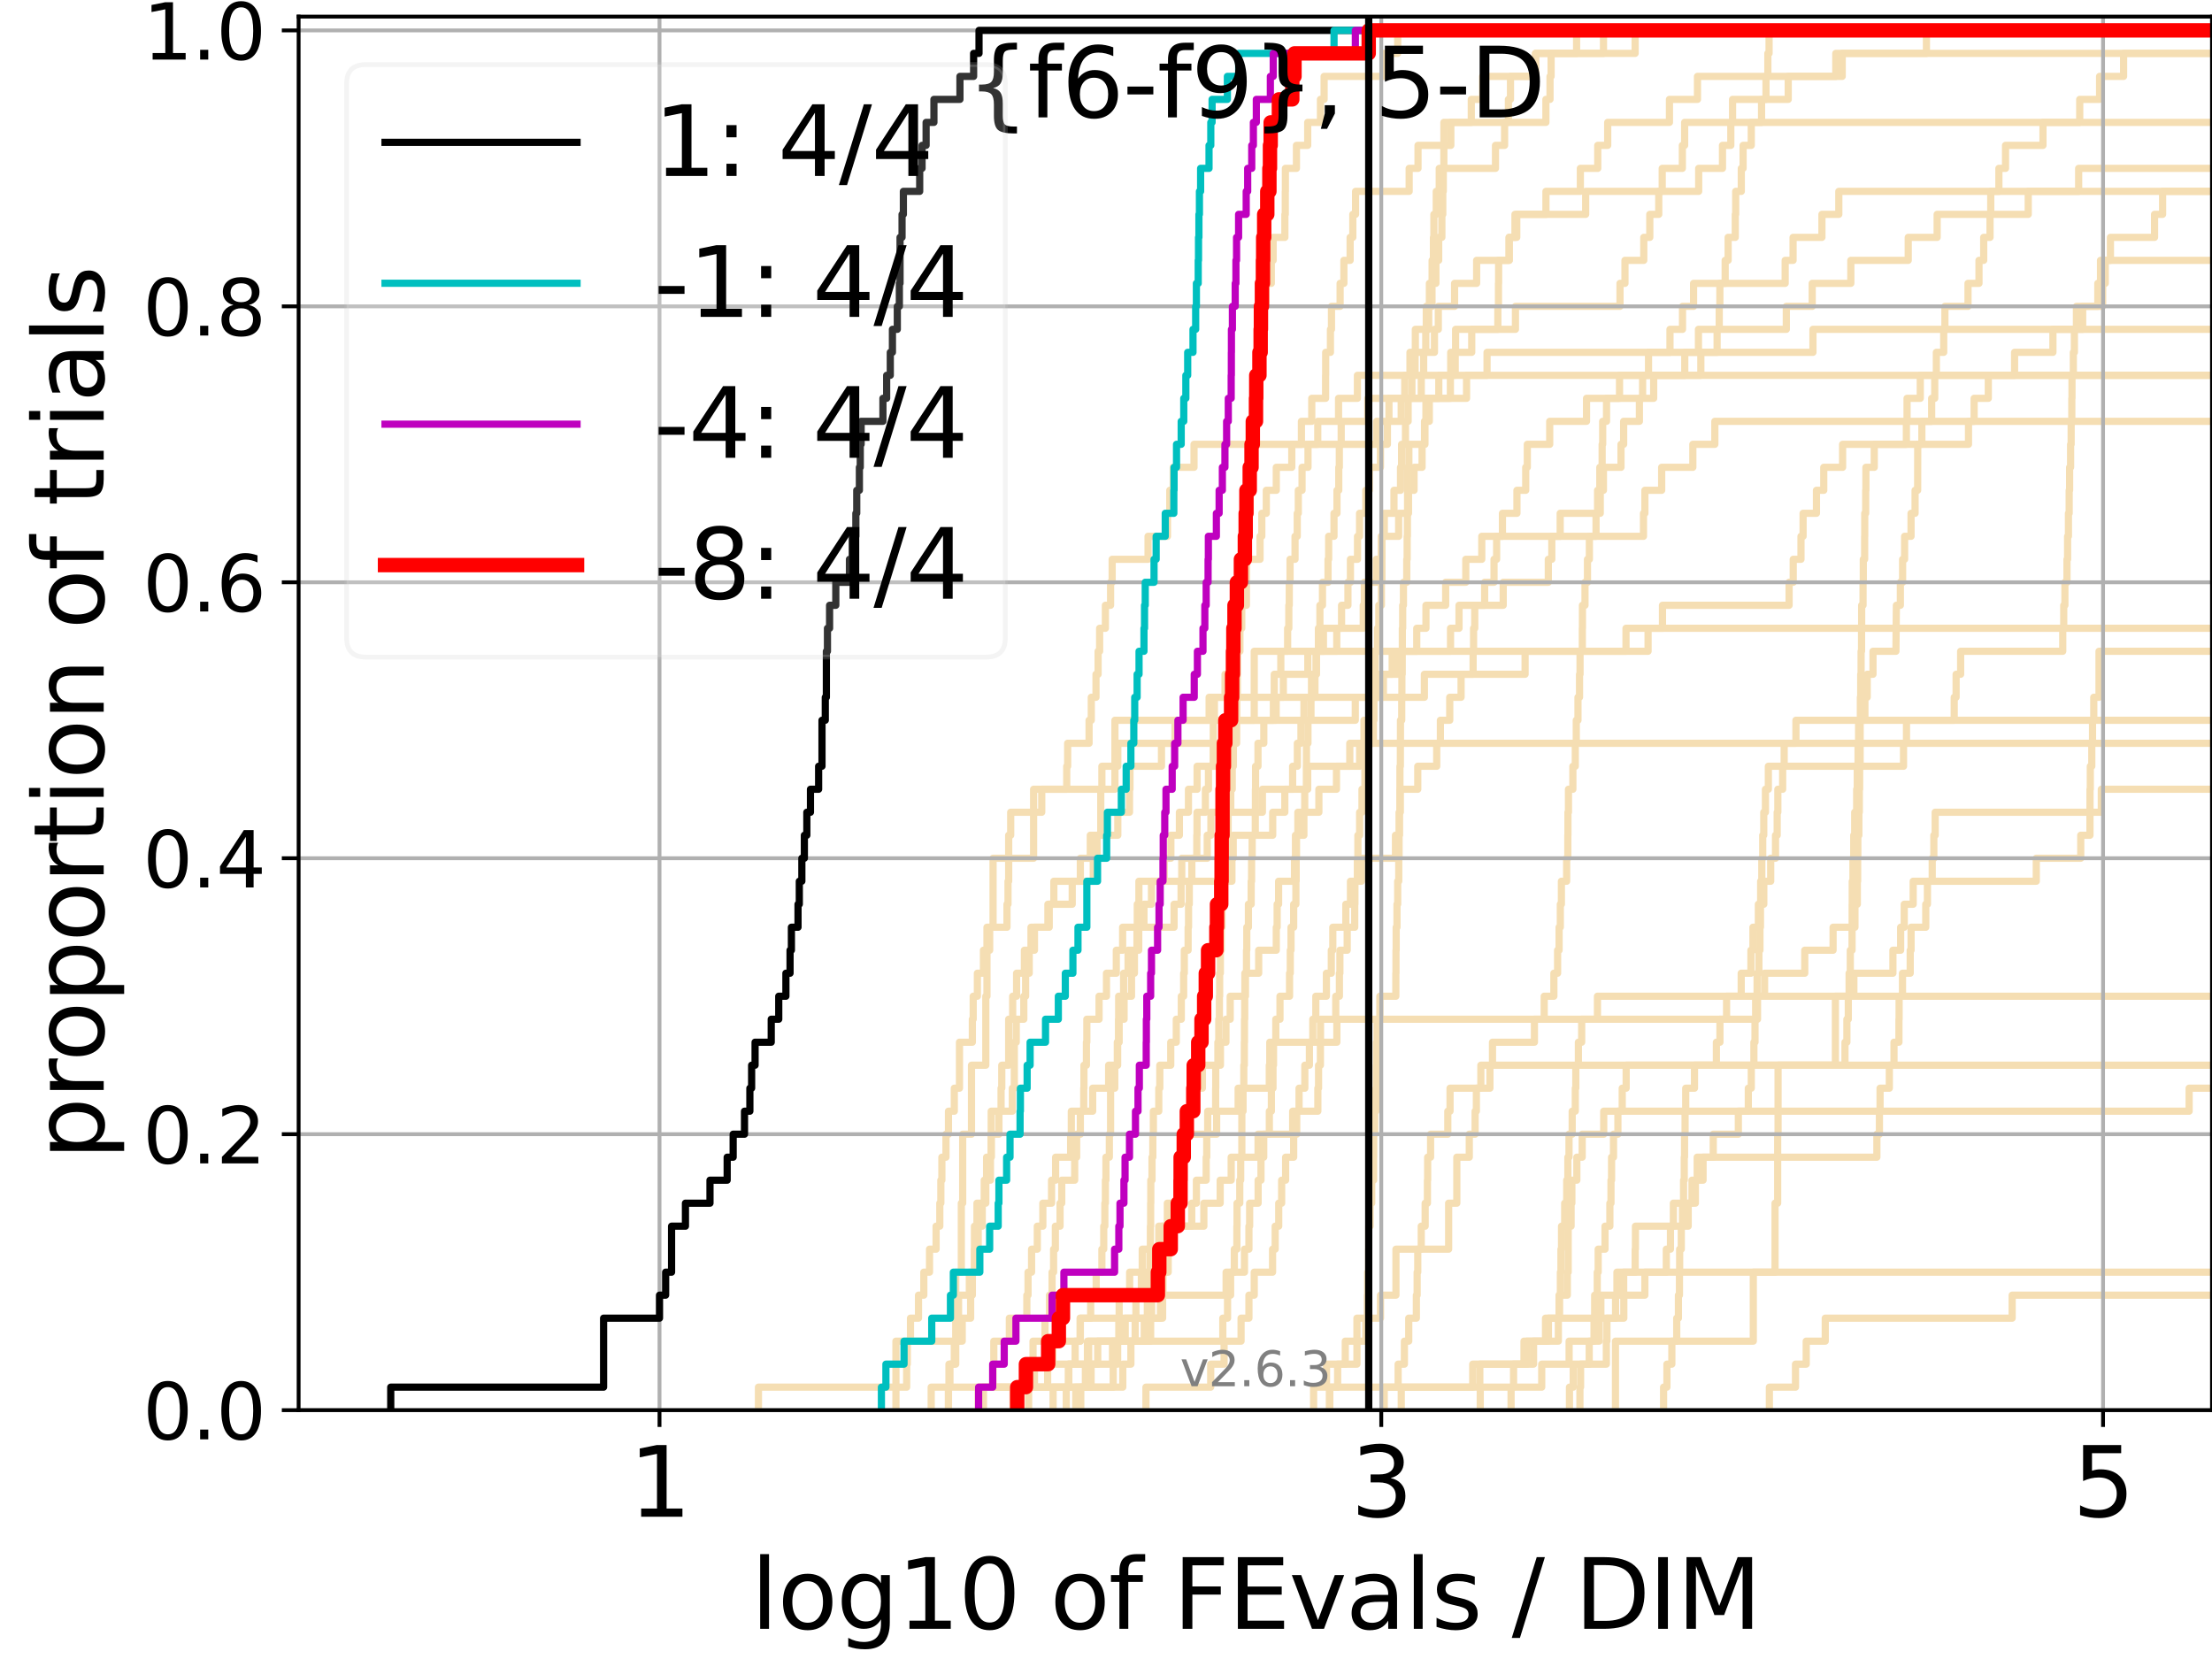 <?xml version="1.0" encoding="utf-8" standalone="no"?>
<!DOCTYPE svg PUBLIC "-//W3C//DTD SVG 1.1//EN"
  "http://www.w3.org/Graphics/SVG/1.1/DTD/svg11.dtd">
<svg xmlns:xlink="http://www.w3.org/1999/xlink" width="460.8pt" height="345.6pt" viewBox="0 0 460.8 345.6" xmlns="http://www.w3.org/2000/svg" version="1.1">
 <defs>
  <style type="text/css">*{stroke-linejoin: round; stroke-linecap: butt}</style>
 </defs>
 <g id="figure_1">
  <g id="patch_1">
   <path d="M 0 345.6 
L 460.8 345.6 
L 460.8 0 
L 0 0 
z
" style="fill: #ffffff"/>
  </g>
  <g id="axes_1">
   <g id="patch_2">
    <path d="M 62.208 293.76 
L 460.8 293.76 
L 460.8 3.456 
L 62.208 3.456 
z
" style="fill: #ffffff"/>
   </g>
   <g id="line2d_1">
    <path d="M 222.121 293.76 
L 222.121 288.97 
L 222.653 288.97 
L 222.653 284.179 
L 223.968 284.179 
L 223.968 279.389 
L 225.011 279.389 
L 225.011 274.598 
L 227.21 274.598 
L 227.21 269.808 
L 228.357 269.808 
L 228.357 265.017 
L 229.543 265.017 
L 229.543 260.227 
L 229.929 260.227 
L 229.929 255.436 
L 230.158 255.436 
L 230.158 250.646 
L 230.272 250.646 
L 230.272 245.855 
L 230.386 245.855 
L 230.386 241.065 
L 231.097 241.065 
L 231.097 236.274 
L 231.355 236.274 
L 231.355 231.484 
L 231.355 231.484 
L 231.355 226.693 
L 232.225 226.693 
L 232.225 221.903 
L 232.827 221.903 
L 232.827 217.112 
L 233.002 217.112 
L 233.002 212.322 
L 233.037 212.322 
L 233.037 207.531 
L 234.067 207.531 
L 234.067 202.741 
L 235 202.741 
L 235 197.95 
L 236.852 197.95 
L 236.852 193.16 
L 244.581 193.16 
L 244.581 188.369 
L 246.042 188.369 
L 246.042 183.579 
L 246.182 183.579 
L 246.182 178.788 
L 251.487 178.788 
L 251.487 173.998 
L 252.252 173.998 
L 252.252 169.207 
L 262.982 169.207 
L 262.982 164.417 
L 272.42 164.417 
L 272.42 159.626 
L 283.235 159.626 
L 283.235 154.836 
L 283.235 154.836 
L 283.235 154.836 
L 460.8 154.836 
" clip-path="url(#p3dfc49179c)" style="fill: none; stroke: #f5deb3; stroke-width: 1.5; stroke-linecap: square"/>
   </g>
   <g id="line2d_2">
    <path d="M 336.53 293.76 
L 336.53 279.389 
L 365.245 279.389 
L 365.245 265.017 
L 369.774 265.017 
L 369.774 250.646 
L 370.321 250.646 
L 370.321 236.274 
L 370.403 236.274 
L 370.403 221.903 
L 382.348 221.903 
L 382.348 207.531 
L 382.348 207.531 
L 382.348 207.531 
L 460.8 207.531 
" clip-path="url(#p3dfc49179c)" style="fill: none; stroke: #f5deb3; stroke-width: 1.5; stroke-linecap: square"/>
   </g>
   <g id="line2d_3">
    <path d="M 157.998 293.76 
L 157.998 288.97 
L 188.873 288.97 
L 188.873 284.179 
L 189.007 284.179 
L 189.007 279.389 
L 189.672 279.389 
L 189.672 274.598 
L 191.34 274.598 
L 191.34 269.808 
L 192.447 269.808 
L 192.447 265.017 
L 193.635 265.017 
L 193.635 260.227 
L 195.005 260.227 
L 195.005 255.436 
L 195.778 255.436 
L 195.778 250.646 
L 195.996 250.646 
L 195.996 245.855 
L 196.212 245.855 
L 196.212 241.065 
L 197.063 241.065 
L 197.063 236.274 
L 197.584 236.274 
L 197.584 231.484 
L 198.801 231.484 
L 198.801 226.693 
L 199.878 226.693 
L 199.878 221.903 
L 199.878 221.903 
L 199.878 217.112 
L 202.558 217.112 
L 202.558 212.322 
L 202.735 212.322 
L 202.735 207.531 
L 203.605 207.531 
L 203.605 202.741 
L 204.869 202.741 
L 204.869 197.95 
L 206.166 197.95 
L 206.166 193.16 
L 209.772 193.16 
L 209.772 188.369 
L 209.985 188.369 
L 209.985 183.579 
L 210.126 183.579 
L 210.126 178.788 
L 210.126 178.788 
L 210.126 173.998 
L 210.545 173.998 
L 210.545 169.207 
L 217.015 169.207 
L 217.015 164.417 
L 222.219 164.417 
L 222.219 159.626 
L 222.412 159.626 
L 222.412 154.836 
L 226.875 154.836 
L 226.875 150.045 
L 227.335 150.045 
L 227.335 145.255 
L 228.317 145.255 
L 228.317 140.464 
L 228.757 140.464 
L 228.757 135.674 
L 229.074 135.674 
L 229.074 130.883 
L 230.272 130.883 
L 230.272 126.093 
L 231.355 126.093 
L 231.355 121.302 
L 231.684 121.302 
L 231.684 116.512 
L 239.158 116.512 
L 239.158 111.721 
L 243.206 111.721 
L 243.206 106.931 
L 243.687 106.931 
L 243.687 102.14 
L 244.409 102.14 
L 244.409 97.35 
L 248.738 97.35 
L 248.738 92.559 
L 274.513 92.559 
L 274.513 87.769 
L 278.844 87.769 
L 278.844 82.978 
L 282.775 82.978 
L 282.775 78.188 
L 303.147 78.188 
L 303.147 73.397 
L 303.228 73.397 
L 303.228 68.607 
L 315.694 68.607 
L 315.694 63.816 
L 337.477 63.816 
L 337.477 59.026 
L 338.511 59.026 
L 338.511 54.235 
L 342.429 54.235 
L 342.429 49.445 
L 343.682 49.445 
L 343.682 44.654 
L 345.548 44.654 
L 345.548 39.864 
L 346.269 39.864 
L 346.269 35.073 
L 350.465 35.073 
L 350.465 30.283 
L 350.941 30.283 
L 350.941 25.492 
L 350.941 25.492 
L 350.941 25.492 
L 460.8 25.492 
" clip-path="url(#p3dfc49179c)" style="fill: none; stroke: #f5deb3; stroke-width: 1.5; stroke-linecap: square"/>
   </g>
   <g id="line2d_4">
    <path d="M 197.584 293.76 
L 197.584 288.97 
L 231.901 288.97 
L 231.901 284.179 
L 232.827 284.179 
L 232.827 279.389 
L 238.368 279.389 
L 238.368 274.598 
L 239.013 274.598 
L 239.013 269.808 
L 239.187 269.808 
L 239.187 265.017 
L 239.532 265.017 
L 239.532 260.227 
L 239.646 260.227 
L 239.646 255.436 
L 239.703 255.436 
L 239.703 250.646 
L 239.731 250.646 
L 239.731 245.855 
L 239.986 245.855 
L 239.986 241.065 
L 240.155 241.065 
L 240.155 236.274 
L 240.267 236.274 
L 240.267 231.484 
L 241.393 231.484 
L 241.393 226.693 
L 241.609 226.693 
L 241.609 221.903 
L 243.888 221.903 
L 243.888 217.112 
L 245.043 217.112 
L 245.043 212.322 
L 246.089 212.322 
L 246.089 207.531 
L 246.577 207.531 
L 246.577 202.741 
L 246.714 202.741 
L 246.714 197.95 
L 247.508 197.95 
L 247.508 193.16 
L 247.597 193.16 
L 247.597 188.369 
L 247.753 188.369 
L 247.753 183.579 
L 248.282 183.579 
L 248.282 178.788 
L 249.315 178.788 
L 249.315 173.998 
L 249.358 173.998 
L 249.358 169.207 
L 251.109 169.207 
L 251.109 164.417 
L 251.744 164.417 
L 251.744 159.626 
L 252.732 159.626 
L 252.732 154.836 
L 252.751 154.836 
L 252.751 150.045 
L 252.979 150.045 
L 252.979 145.255 
L 255.194 145.255 
L 255.194 140.464 
L 256.766 140.464 
L 256.766 135.674 
L 257.713 135.674 
L 257.713 130.883 
L 258.682 130.883 
L 258.682 126.093 
L 259.653 126.093 
L 259.653 121.302 
L 259.684 121.302 
L 259.684 116.512 
L 262.49 116.512 
L 262.49 111.721 
L 262.856 111.721 
L 262.856 106.931 
L 263.794 106.931 
L 263.794 102.14 
L 265.875 102.14 
L 265.875 97.35 
L 269.104 97.35 
L 269.104 92.559 
L 271.11 92.559 
L 271.11 87.769 
L 273.265 87.769 
L 273.265 82.978 
L 276.146 82.978 
L 276.146 78.188 
L 276.164 78.188 
L 276.164 73.397 
L 277.155 73.397 
L 277.155 68.607 
L 277.371 68.607 
L 277.371 63.816 
L 279.169 63.816 
L 279.169 59.026 
L 279.957 59.026 
L 279.957 54.235 
L 281.257 54.235 
L 281.257 49.445 
L 281.818 49.445 
L 281.818 44.654 
L 282.392 44.654 
L 282.392 39.864 
L 293.555 39.864 
L 293.555 35.073 
L 295.399 35.073 
L 295.399 30.283 
L 302.234 30.283 
L 302.234 25.492 
L 306.497 25.492 
L 306.497 20.702 
L 308.852 20.702 
L 308.852 15.911 
L 319.912 15.911 
L 319.912 11.121 
L 328.433 11.121 
L 328.433 6.33 
L 328.433 6.33 
L 328.433 6.33 
L 460.8 6.33 
" clip-path="url(#p3dfc49179c)" style="fill: none; stroke: #f5deb3; stroke-width: 1.5; stroke-linecap: square"/>
   </g>
   <g id="line2d_5"/>
   <g id="line2d_6"/>
   <g id="line2d_7">
    <path d="M 225.144 293.76 
L 225.144 288.97 
L 227.293 288.97 
L 227.293 284.179 
L 228.677 284.179 
L 228.677 279.389 
L 254.731 279.389 
L 254.731 274.598 
L 255.721 274.598 
L 255.721 269.808 
L 256.359 269.808 
L 256.359 265.017 
L 257.135 265.017 
L 257.135 260.227 
L 257.664 260.227 
L 257.664 255.436 
L 257.697 255.436 
L 257.697 250.646 
L 258.266 250.646 
L 258.266 245.855 
L 258.458 245.855 
L 258.458 241.065 
L 258.698 241.065 
L 258.698 236.274 
L 258.698 236.274 
L 258.698 231.484 
L 258.951 231.484 
L 258.951 226.693 
L 259.108 226.693 
L 259.108 221.903 
L 259.218 221.903 
L 259.218 217.112 
L 259.249 217.112 
L 259.249 212.322 
L 259.296 212.322 
L 259.296 207.531 
L 259.452 207.531 
L 259.452 202.741 
L 259.669 202.741 
L 259.669 197.95 
L 259.73 197.95 
L 259.73 193.16 
L 260.067 193.16 
L 260.067 188.369 
L 260.641 188.369 
L 260.641 183.579 
L 260.731 183.579 
L 260.731 178.788 
L 260.85 178.788 
L 260.85 173.998 
L 261.499 173.998 
L 261.499 169.207 
L 261.528 169.207 
L 261.528 164.417 
L 261.557 164.417 
L 261.557 159.626 
L 262.063 159.626 
L 262.063 154.836 
L 263.273 154.836 
L 263.273 150.045 
L 265.27 150.045 
L 265.27 145.255 
L 265.451 145.255 
L 265.451 140.464 
L 266.818 140.464 
L 266.818 135.674 
L 268.237 135.674 
L 268.237 130.883 
L 268.485 130.883 
L 268.485 126.093 
L 268.579 126.093 
L 268.579 121.302 
L 268.743 121.302 
L 268.743 116.512 
L 269.779 116.512 
L 269.779 111.721 
L 270.239 111.721 
L 270.239 106.931 
L 270.462 106.931 
L 270.462 102.14 
L 271.24 102.14 
L 271.24 97.35 
L 272.482 97.35 
L 272.482 92.559 
L 286.777 92.559 
L 286.777 87.769 
L 289.344 87.769 
L 289.344 82.978 
L 292.635 82.978 
L 292.635 78.188 
L 293.724 78.188 
L 293.724 73.397 
L 298.823 73.397 
L 298.823 68.607 
L 299.627 68.607 
L 299.627 63.816 
L 303.016 63.816 
L 303.016 59.026 
L 307.611 59.026 
L 307.611 54.235 
L 314.415 54.235 
L 314.415 49.445 
L 315.594 49.445 
L 315.594 44.654 
L 322.047 44.654 
L 322.047 39.864 
L 329.218 39.864 
L 329.218 35.073 
L 332.841 35.073 
L 332.841 30.283 
L 334.914 30.283 
L 334.914 25.492 
L 347.778 25.492 
L 347.778 20.702 
L 353.615 20.702 
L 353.615 15.911 
L 383.768 15.911 
L 383.768 11.121 
L 401.311 11.121 
L 401.311 6.33 
L 401.311 6.33 
L 401.311 6.33 
L 460.8 6.33 
" clip-path="url(#p3dfc49179c)" style="fill: none; stroke: #f5deb3; stroke-width: 1.5; stroke-linecap: square"/>
   </g>
   <g id="line2d_8">
    <path d="M 329.127 293.76 
L 329.127 288.97 
L 329.266 288.97 
L 329.266 284.179 
L 331.061 284.179 
L 331.061 279.389 
L 332.061 279.389 
L 332.061 274.598 
L 332.195 274.598 
L 332.195 269.808 
L 332.736 269.808 
L 332.736 265.017 
L 332.93 265.017 
L 332.93 260.227 
L 334.355 260.227 
L 334.355 255.436 
L 335.366 255.436 
L 335.366 250.646 
L 335.598 250.646 
L 335.598 245.855 
L 335.72 245.855 
L 335.72 241.065 
L 336.126 241.065 
L 336.126 236.274 
L 337.039 236.274 
L 337.039 231.484 
L 364.205 231.484 
L 364.205 226.693 
L 364.825 226.693 
L 364.825 221.903 
L 365.368 221.903 
L 365.368 217.112 
L 365.599 217.112 
L 365.599 212.322 
L 365.732 212.322 
L 365.732 207.531 
L 366.035 207.531 
L 366.035 202.741 
L 366.413 202.741 
L 366.413 197.95 
L 366.628 197.95 
L 366.628 193.16 
L 366.735 193.16 
L 366.735 188.369 
L 366.775 188.369 
L 366.775 183.579 
L 367.016 183.579 
L 367.016 178.788 
L 367.208 178.788 
L 367.208 173.998 
L 367.423 173.998 
L 367.423 169.207 
L 367.775 169.207 
L 367.775 164.417 
L 368.379 164.417 
L 368.379 159.626 
L 396.539 159.626 
L 396.539 154.836 
L 397.158 154.836 
L 397.158 150.045 
L 397.158 150.045 
L 397.158 150.045 
L 460.8 150.045 
" clip-path="url(#p3dfc49179c)" style="fill: none; stroke: #f5deb3; stroke-width: 1.5; stroke-linecap: square"/>
   </g>
   <g id="line2d_9">
    <path d="M 203.777 293.76 
L 203.777 288.97 
L 218.245 288.97 
L 218.245 284.179 
L 226.536 284.179 
L 226.536 279.389 
L 239.703 279.389 
L 239.703 274.598 
L 241.743 274.598 
L 241.743 269.808 
L 242.273 269.808 
L 242.273 265.017 
L 242.975 265.017 
L 242.975 260.227 
L 243.103 260.227 
L 243.103 255.436 
L 248.26 255.436 
L 248.26 250.646 
L 249.231 250.646 
L 249.231 245.855 
L 251.269 245.855 
L 251.269 241.065 
L 251.388 241.065 
L 251.388 236.274 
L 251.586 236.274 
L 251.586 231.484 
L 253.243 231.484 
L 253.243 226.693 
L 253.262 226.693 
L 253.262 221.903 
L 253.71 221.903 
L 253.71 217.112 
L 253.894 217.112 
L 253.894 212.322 
L 254.023 212.322 
L 254.023 207.531 
L 254.078 207.531 
L 254.078 202.741 
L 254.224 202.741 
L 254.224 197.95 
L 254.406 197.95 
L 254.406 193.16 
L 254.569 193.16 
L 254.569 188.369 
L 254.605 188.369 
L 254.605 183.579 
L 255.529 183.579 
L 255.529 178.788 
L 255.721 178.788 
L 255.721 173.998 
L 255.842 173.998 
L 255.842 169.207 
L 256.393 169.207 
L 256.393 164.417 
L 256.698 164.417 
L 256.698 159.626 
L 256.934 159.626 
L 256.934 154.836 
L 257.615 154.836 
L 257.615 150.045 
L 257.648 150.045 
L 257.648 145.255 
L 257.762 145.255 
L 257.762 140.464 
L 257.795 140.464 
L 257.795 135.674 
L 258.298 135.674 
L 258.298 130.883 
L 258.442 130.883 
L 258.442 126.093 
L 258.809 126.093 
L 258.809 121.302 
L 259.607 121.302 
L 259.607 116.512 
L 260.006 116.512 
L 260.006 111.721 
L 260.037 111.721 
L 260.037 106.931 
L 260.446 106.931 
L 260.446 102.14 
L 260.671 102.14 
L 260.671 97.35 
L 260.806 97.35 
L 260.806 92.559 
L 261.147 92.559 
L 261.147 87.769 
L 261.44 87.769 
L 261.44 82.978 
L 262.177 82.978 
L 262.177 78.188 
L 262.603 78.188 
L 262.603 73.397 
L 262.73 73.397 
L 262.73 68.607 
L 263.107 68.607 
L 263.107 63.816 
L 263.726 63.816 
L 263.726 59.026 
L 264.838 59.026 
L 264.838 54.235 
L 265.218 54.235 
L 265.218 49.445 
L 267.662 49.445 
L 267.662 44.654 
L 267.747 44.654 
L 267.747 39.864 
L 267.771 39.864 
L 267.771 35.073 
L 270.072 35.073 
L 270.072 30.283 
L 272.42 30.283 
L 272.42 25.492 
L 275.076 25.492 
L 275.076 20.702 
L 275.837 20.702 
L 275.837 15.911 
L 288.25 15.911 
L 288.25 11.121 
L 291.169 11.121 
L 291.169 6.33 
L 291.169 6.33 
L 291.169 6.33 
L 460.8 6.33 
" clip-path="url(#p3dfc49179c)" style="fill: none; stroke: #f5deb3; stroke-width: 1.5; stroke-linecap: square"/>
   </g>
   <g id="line2d_10">
    <path d="M 308.362 293.76 
L 308.362 288.97 
L 321.169 288.97 
L 321.169 284.179 
L 326.876 284.179 
L 326.876 279.389 
L 333.152 279.389 
L 333.152 274.598 
L 338.272 274.598 
L 338.272 269.808 
L 342.657 269.808 
L 342.657 265.017 
L 347.123 265.017 
L 347.123 260.227 
L 347.987 260.227 
L 347.987 255.436 
L 348.592 255.436 
L 348.592 250.646 
L 353.181 250.646 
L 353.181 245.855 
L 354.779 245.855 
L 354.779 241.065 
L 390.986 241.065 
L 390.986 236.274 
L 391.519 236.274 
L 391.519 231.484 
L 391.652 231.484 
L 391.652 226.693 
L 393.582 226.693 
L 393.582 221.903 
L 394.554 221.903 
L 394.554 217.112 
L 395.584 217.112 
L 395.584 212.322 
L 395.618 212.322 
L 395.618 207.531 
L 396.326 207.531 
L 396.326 202.741 
L 397.932 202.741 
L 397.932 197.95 
L 398.113 197.95 
L 398.113 193.16 
L 401.171 193.16 
L 401.171 188.369 
L 401.52 188.369 
L 401.52 183.579 
L 402.517 183.579 
L 402.517 178.788 
L 402.856 178.788 
L 402.856 173.998 
L 403.136 173.998 
L 403.136 169.207 
L 437.74 169.207 
L 437.74 164.417 
L 437.74 164.417 
L 437.74 164.417 
L 460.8 164.417 
" clip-path="url(#p3dfc49179c)" style="fill: none; stroke: #f5deb3; stroke-width: 1.5; stroke-linecap: square"/>
   </g>
   <g id="line2d_11">
    <path d="M 204.869 293.76 
L 204.869 288.97 
L 233.898 288.97 
L 233.898 284.179 
L 235.586 284.179 
L 235.586 279.389 
L 236.477 279.389 
L 236.477 274.598 
L 239.902 274.598 
L 239.902 269.808 
L 240.986 269.808 
L 240.986 265.017 
L 243.358 265.017 
L 243.358 260.227 
L 243.485 260.227 
L 243.485 255.436 
L 245.068 255.436 
L 245.068 250.646 
L 245.427 250.646 
L 245.427 245.855 
L 246.159 245.855 
L 246.159 241.065 
L 246.577 241.065 
L 246.577 236.274 
L 253.449 236.274 
L 253.449 231.484 
L 257.926 231.484 
L 257.926 226.693 
L 264.414 226.693 
L 264.414 221.903 
L 264.52 221.903 
L 264.52 217.112 
L 278.491 217.112 
L 278.491 212.322 
L 366.122 212.322 
L 366.122 207.531 
L 367.595 207.531 
L 367.595 202.741 
L 375.964 202.741 
L 375.964 197.95 
L 381.866 197.95 
L 381.866 193.16 
L 386.421 193.16 
L 386.421 188.369 
L 386.919 188.369 
L 386.919 183.579 
L 386.983 183.579 
L 386.983 178.788 
L 387.021 178.788 
L 387.021 173.998 
L 387.238 173.998 
L 387.238 169.207 
L 387.327 169.207 
L 387.327 164.417 
L 387.397 164.417 
L 387.397 159.626 
L 387.498 159.626 
L 387.498 154.836 
L 387.503 154.836 
L 387.503 150.045 
L 387.544 150.045 
L 387.544 145.255 
L 387.621 145.255 
L 387.621 140.464 
L 387.7 140.464 
L 387.7 135.674 
L 387.794 135.674 
L 387.794 130.883 
L 387.818 130.883 
L 387.818 126.093 
L 388.106 126.093 
L 388.106 121.302 
L 388.161 121.302 
L 388.161 116.512 
L 388.438 116.512 
L 388.438 111.721 
L 388.461 111.721 
L 388.461 106.931 
L 388.658 106.931 
L 388.658 102.14 
L 388.704 102.14 
L 388.704 97.35 
L 390.442 97.35 
L 390.442 92.559 
L 410.073 92.559 
L 410.073 87.769 
L 411.25 87.769 
L 411.25 82.978 
L 414.201 82.978 
L 414.201 78.188 
L 419.673 78.188 
L 419.673 73.397 
L 427.66 73.397 
L 427.66 68.607 
L 433.858 68.607 
L 433.858 63.816 
L 438.023 63.816 
L 438.023 59.026 
L 438.567 59.026 
L 438.567 54.235 
L 439.641 54.235 
L 439.641 49.445 
L 448.832 49.445 
L 448.832 44.654 
L 450.508 44.654 
L 450.508 39.864 
L 461.8 39.864 
" clip-path="url(#p3dfc49179c)" style="fill: none; stroke: #f5deb3; stroke-width: 1.5; stroke-linecap: square"/>
   </g>
   <g id="line2d_12">
    <path d="M 193.983 293.76 
L 193.983 288.97 
L 197.892 288.97 
L 197.892 284.179 
L 199.098 284.179 
L 199.098 279.389 
L 199.684 279.389 
L 199.684 274.598 
L 199.684 274.598 
L 199.684 269.808 
L 201.931 269.808 
L 201.931 265.017 
L 202.998 265.017 
L 202.998 260.227 
L 202.998 260.227 
L 202.998 255.436 
L 203.519 255.436 
L 203.519 250.646 
L 205.034 250.646 
L 205.034 245.855 
L 205.524 245.855 
L 205.524 241.065 
L 206.482 241.065 
L 206.482 236.274 
L 206.482 236.274 
L 206.482 231.484 
L 210.891 231.484 
L 210.891 226.693 
L 211.301 226.693 
L 211.301 221.903 
L 211.301 221.903 
L 211.301 217.112 
L 211.706 217.112 
L 211.706 212.322 
L 213.276 212.322 
L 213.276 207.531 
L 213.657 207.531 
L 213.657 202.741 
L 214.406 202.741 
L 214.406 197.95 
L 215.499 197.95 
L 215.499 193.16 
L 218.573 193.16 
L 218.573 188.369 
L 219.536 188.369 
L 219.536 183.579 
L 225.055 183.579 
L 225.055 178.788 
L 227.126 178.788 
L 227.126 173.998 
L 229.309 173.998 
L 229.309 169.207 
L 229.309 169.207 
L 229.309 164.417 
L 229.543 164.417 
L 229.543 159.626 
L 232.862 159.626 
L 232.862 154.836 
L 257.218 154.836 
L 257.218 150.045 
L 265.849 150.045 
L 265.849 145.255 
L 296.725 145.255 
L 296.725 140.464 
L 317.705 140.464 
L 317.705 135.674 
L 343.324 135.674 
L 343.324 130.883 
L 346.324 130.883 
L 346.324 126.093 
L 372.702 126.093 
L 372.702 121.302 
L 373.562 121.302 
L 373.562 116.512 
L 375.178 116.512 
L 375.178 111.721 
L 375.617 111.721 
L 375.617 106.931 
L 378.4 106.931 
L 378.4 102.14 
L 379.923 102.14 
L 379.923 97.35 
L 383.848 97.35 
L 383.848 92.559 
L 397.133 92.559 
L 397.133 87.769 
L 397.273 87.769 
L 397.273 82.978 
L 400.028 82.978 
L 400.028 78.188 
L 400.028 78.188 
L 400.028 78.188 
L 460.8 78.188 
" clip-path="url(#p3dfc49179c)" style="fill: none; stroke: #f5deb3; stroke-width: 1.5; stroke-linecap: square"/>
   </g>
   <g id="line2d_13">
    <path d="M 273.649 293.76 
L 273.649 288.97 
L 276.341 288.97 
L 276.341 284.179 
L 282.676 284.179 
L 282.676 279.389 
L 282.676 279.389 
L 282.676 274.598 
L 287.587 274.598 
L 287.587 269.808 
L 290.803 269.808 
L 290.803 265.017 
L 290.803 265.017 
L 290.803 260.227 
L 301.778 260.227 
L 301.778 255.436 
L 301.778 255.436 
L 301.778 250.646 
L 303.483 250.646 
L 303.483 245.855 
L 303.483 245.855 
L 303.483 241.065 
L 306.079 241.065 
L 306.079 236.274 
L 307.293 236.274 
L 307.293 231.484 
L 307.557 231.484 
L 307.557 226.693 
L 310.379 226.693 
L 310.379 221.903 
L 310.379 221.903 
L 310.379 221.903 
L 460.8 221.903 
" clip-path="url(#p3dfc49179c)" style="fill: none; stroke: #f5deb3; stroke-width: 1.5; stroke-linecap: square"/>
   </g>
   <g id="line2d_14">
    <path d="M 219.378 293.76 
L 219.378 288.97 
L 222.557 288.97 
L 222.557 284.179 
L 231.757 284.179 
L 231.757 279.389 
L 234.404 279.389 
L 234.404 274.598 
L 236.634 274.598 
L 236.634 269.808 
L 237.77 269.808 
L 237.77 265.017 
L 239.675 265.017 
L 239.675 260.227 
L 242.062 260.227 
L 242.062 255.436 
L 243.18 255.436 
L 243.18 250.646 
L 245.948 250.646 
L 245.948 245.855 
L 246.089 245.855 
L 246.089 241.065 
L 246.461 241.065 
L 246.461 236.274 
L 247.238 236.274 
L 247.238 231.484 
L 248.867 231.484 
L 248.867 226.693 
L 250.481 226.693 
L 250.481 221.903 
L 254.242 221.903 
L 254.242 217.112 
L 255.388 217.112 
L 255.388 212.322 
L 256.273 212.322 
L 256.273 207.531 
L 259.327 207.531 
L 259.327 202.741 
L 262.206 202.741 
L 262.206 197.95 
L 265.875 197.95 
L 265.875 193.16 
L 266.053 193.16 
L 266.053 188.369 
L 266.356 188.369 
L 266.356 183.579 
L 269.665 183.579 
L 269.665 178.788 
L 269.869 178.788 
L 269.869 173.998 
L 270.373 173.998 
L 270.373 169.207 
L 274.747 169.207 
L 274.747 164.417 
L 278.413 164.417 
L 278.413 159.626 
L 281.185 159.626 
L 281.185 154.836 
L 284.137 154.836 
L 284.137 150.045 
L 285.759 150.045 
L 285.759 145.255 
L 288.185 145.255 
L 288.185 140.464 
L 290.014 140.464 
L 290.014 135.674 
L 295.134 135.674 
L 295.134 130.883 
L 297.055 130.883 
L 297.055 126.093 
L 301.161 126.093 
L 301.161 121.302 
L 305.349 121.302 
L 305.349 116.512 
L 308.68 116.512 
L 308.68 111.721 
L 342.37 111.721 
L 342.37 106.931 
L 342.662 106.931 
L 342.662 102.14 
L 346.156 102.14 
L 346.156 97.35 
L 352.649 97.35 
L 352.649 92.559 
L 357.233 92.559 
L 357.233 87.769 
L 357.233 87.769 
L 357.233 87.769 
L 460.8 87.769 
" clip-path="url(#p3dfc49179c)" style="fill: none; stroke: #f5deb3; stroke-width: 1.5; stroke-linecap: square"/>
   </g>
   <g id="line2d_15">
    <path d="M 368.595 293.76 
L 368.595 288.97 
L 374.038 288.97 
L 374.038 284.179 
L 376.269 284.179 
L 376.269 279.389 
L 380.235 279.389 
L 380.235 274.598 
L 419.171 274.598 
L 419.171 269.808 
L 419.171 269.808 
L 419.171 269.808 
L 460.8 269.808 
" clip-path="url(#p3dfc49179c)" style="fill: none; stroke: #f5deb3; stroke-width: 1.5; stroke-linecap: square"/>
   </g>
   <g id="line2d_16">
    <path d="M 326.949 293.76 
L 326.949 288.97 
L 327.731 288.97 
L 327.731 284.179 
L 334.634 284.179 
L 334.634 279.389 
L 334.753 279.389 
L 334.753 274.598 
L 336.553 274.598 
L 336.553 269.808 
L 336.836 269.808 
L 336.836 265.017 
L 340.636 265.017 
L 340.636 260.227 
L 340.695 260.227 
L 340.695 255.436 
L 351.682 255.436 
L 351.682 250.646 
L 352.475 250.646 
L 352.475 245.855 
L 353.557 245.855 
L 353.557 241.065 
L 356.903 241.065 
L 356.903 236.274 
L 362.129 236.274 
L 362.129 231.484 
L 456.037 231.484 
L 456.037 226.693 
L 461.8 226.693 
" clip-path="url(#p3dfc49179c)" style="fill: none; stroke: #f5deb3; stroke-width: 1.5; stroke-linecap: square"/>
   </g>
   <g id="line2d_17">
    <path d="M 276.946 293.76 
L 276.946 288.97 
L 291.257 288.97 
L 291.257 284.179 
L 292.562 284.179 
L 292.562 279.389 
L 293.468 279.389 
L 293.468 274.598 
L 295.056 274.598 
L 295.056 269.808 
L 295.218 269.808 
L 295.218 265.017 
L 295.347 265.017 
L 295.347 260.227 
L 296.069 260.227 
L 296.069 255.436 
L 296.888 255.436 
L 296.888 250.646 
L 297.358 250.646 
L 297.358 245.855 
L 297.407 245.855 
L 297.407 241.065 
L 298.018 241.065 
L 298.018 236.274 
L 301.604 236.274 
L 301.604 231.484 
L 302.07 231.484 
L 302.07 226.693 
L 308.49 226.693 
L 308.49 221.903 
L 310.913 221.903 
L 310.913 217.112 
L 319.65 217.112 
L 319.65 212.322 
L 321.688 212.322 
L 321.688 207.531 
L 323.701 207.531 
L 323.701 202.741 
L 324.477 202.741 
L 324.477 197.95 
L 324.787 197.95 
L 324.787 193.16 
L 325.043 193.16 
L 325.043 188.369 
L 325.269 188.369 
L 325.269 183.579 
L 326.362 183.579 
L 326.362 178.788 
L 326.607 178.788 
L 326.607 173.998 
L 326.631 173.998 
L 326.631 169.207 
L 326.74 169.207 
L 326.74 164.417 
L 327.656 164.417 
L 327.656 159.626 
L 328.162 159.626 
L 328.162 154.836 
L 328.366 154.836 
L 328.366 150.045 
L 328.72 150.045 
L 328.72 145.255 
L 329.044 145.255 
L 329.044 140.464 
L 329.152 140.464 
L 329.152 135.674 
L 329.628 135.674 
L 329.628 130.883 
L 329.652 130.883 
L 329.652 126.093 
L 330.183 126.093 
L 330.183 121.302 
L 330.7 121.302 
L 330.7 116.512 
L 331.097 116.512 
L 331.097 111.721 
L 332.485 111.721 
L 332.485 106.931 
L 332.805 106.931 
L 332.805 102.14 
L 333.27 102.14 
L 333.27 97.35 
L 333.755 97.35 
L 333.755 92.559 
L 333.867 92.559 
L 333.867 87.769 
L 334.671 87.769 
L 334.671 82.978 
L 337.376 82.978 
L 337.376 78.188 
L 354.316 78.188 
L 354.316 73.397 
L 357.705 73.397 
L 357.705 68.607 
L 358.147 68.607 
L 358.147 63.816 
L 358.281 63.816 
L 358.281 59.026 
L 359.384 59.026 
L 359.384 54.235 
L 360.003 54.235 
L 360.003 49.445 
L 361.49 49.445 
L 361.49 44.654 
L 361.577 44.654 
L 361.577 39.864 
L 362.746 39.864 
L 362.746 35.073 
L 363.121 35.073 
L 363.121 30.283 
L 364.821 30.283 
L 364.821 25.492 
L 366.966 25.492 
L 366.966 20.702 
L 367.888 20.702 
L 367.888 15.911 
L 368.276 15.911 
L 368.276 11.121 
L 368.529 11.121 
L 368.529 6.33 
L 368.529 6.33 
L 368.529 6.33 
L 460.8 6.33 
" clip-path="url(#p3dfc49179c)" style="fill: none; stroke: #f5deb3; stroke-width: 1.5; stroke-linecap: square"/>
   </g>
   <g id="line2d_18">
    <path d="M 197.584 293.76 
L 197.584 288.97 
L 197.687 288.97 
L 197.687 284.179 
L 198.801 284.179 
L 198.801 279.389 
L 200.45 279.389 
L 200.45 274.598 
L 202.201 274.598 
L 202.201 269.808 
L 202.558 269.808 
L 202.558 265.017 
L 202.998 265.017 
L 202.998 260.227 
L 203.777 260.227 
L 203.777 255.436 
L 204.62 255.436 
L 204.62 250.646 
L 205.362 250.646 
L 205.362 245.855 
L 206.324 245.855 
L 206.324 241.065 
L 206.482 241.065 
L 206.482 236.274 
L 208.094 236.274 
L 208.094 231.484 
L 208.54 231.484 
L 208.54 226.693 
L 208.687 226.693 
L 208.687 221.903 
L 210.126 221.903 
L 210.126 217.112 
L 210.126 217.112 
L 210.126 212.322 
L 210.96 212.322 
L 210.96 207.531 
L 211.772 207.531 
L 211.772 202.741 
L 213.404 202.741 
L 213.404 197.95 
L 214.775 197.95 
L 214.775 193.16 
L 218.3 193.16 
L 218.3 188.369 
L 223.364 188.369 
L 223.364 183.579 
L 227.747 183.579 
L 227.747 178.788 
L 228.558 178.788 
L 228.558 173.998 
L 232.862 173.998 
L 232.862 169.207 
L 235.295 169.207 
L 235.295 164.417 
L 235.392 164.417 
L 235.392 159.626 
L 241.956 159.626 
L 241.956 154.836 
L 244.777 154.836 
L 244.777 150.045 
L 251.882 150.045 
L 251.882 145.255 
L 267.347 145.255 
L 267.347 140.464 
L 272.441 140.464 
L 272.441 135.674 
L 278.473 135.674 
L 278.473 130.883 
L 279.473 130.883 
L 279.473 126.093 
L 280.8 126.093 
L 280.8 121.302 
L 281.321 121.302 
L 281.321 116.512 
L 282.797 116.512 
L 282.797 111.721 
L 283.22 111.721 
L 283.22 106.931 
L 284.521 106.931 
L 284.521 102.14 
L 285.262 102.14 
L 285.262 97.35 
L 287.574 97.35 
L 287.574 92.559 
L 289.025 92.559 
L 289.025 87.769 
L 291.896 87.769 
L 291.896 82.978 
L 305.512 82.978 
L 305.512 78.188 
L 305.512 78.188 
L 305.512 78.188 
L 460.8 78.188 
" clip-path="url(#p3dfc49179c)" style="fill: none; stroke: #f5deb3; stroke-width: 1.5; stroke-linecap: square"/>
   </g>
   <g id="line2d_19">
    <path d="M 314.785 293.76 
L 314.785 288.97 
L 315.303 288.97 
L 315.303 284.179 
L 318.094 284.179 
L 318.094 279.389 
L 321.96 279.389 
L 321.96 274.598 
L 324.781 274.598 
L 324.781 269.808 
L 326.503 269.808 
L 326.503 265.017 
L 326.682 265.017 
L 326.684 255.436 
L 327.287 255.436 
L 327.287 250.646 
L 327.45 250.646 
L 327.45 245.855 
L 328.486 245.855 
L 328.486 241.065 
L 329.601 241.065 
L 329.601 236.274 
L 334.084 236.274 
L 334.084 231.484 
L 337.938 231.484 
L 337.938 226.693 
L 338.76 226.693 
L 338.76 221.903 
L 357.556 221.903 
L 357.556 217.112 
L 358.296 217.112 
L 358.296 212.322 
L 359.678 212.322 
L 359.678 207.531 
L 362.725 207.531 
L 362.725 202.741 
L 364.75 202.741 
L 364.75 197.95 
L 365.171 197.95 
L 365.171 193.16 
L 366.302 193.16 
L 366.302 188.369 
L 367.434 188.369 
L 367.434 183.579 
L 368.87 183.579 
L 368.87 178.788 
L 369.872 178.788 
L 369.872 173.998 
L 370.219 173.998 
L 370.219 169.207 
L 370.357 169.207 
L 370.357 164.417 
L 371.36 164.417 
L 371.36 159.626 
L 371.677 159.626 
L 371.677 154.836 
L 374.129 154.836 
L 374.129 150.045 
L 388.495 150.045 
L 388.495 145.255 
L 388.973 145.255 
L 388.973 140.464 
L 390.18 140.464 
L 390.18 135.674 
L 394.958 135.674 
L 395.05 126.093 
L 395.879 126.093 
L 395.879 121.302 
L 396.35 121.302 
L 396.35 116.512 
L 396.764 116.512 
L 396.764 111.721 
L 398.107 111.721 
L 398.107 106.931 
L 398.944 106.931 
L 398.944 102.14 
L 399.481 102.14 
L 399.5 92.559 
L 400.36 92.559 
L 400.36 87.769 
L 402.4 87.769 
L 402.4 82.978 
L 403.041 82.978 
L 403.041 78.188 
L 403.38 78.188 
L 403.38 73.397 
L 404.91 73.397 
L 404.91 68.607 
L 405.162 68.607 
L 405.162 63.816 
L 409.973 63.816 
L 409.973 59.026 
L 412.26 59.026 
L 412.26 54.235 
L 413.241 54.235 
L 413.241 49.445 
L 414.559 49.445 
L 414.559 44.654 
L 414.71 44.654 
L 414.71 39.864 
L 416.405 39.864 
L 416.405 35.073 
L 417.788 35.073 
L 417.788 30.283 
L 425.59 30.283 
L 425.59 25.492 
L 433.245 25.492 
L 433.245 20.702 
L 437.382 20.702 
L 437.382 15.911 
L 442.385 15.911 
L 442.385 11.121 
L 461.293 11.121 
L 461.293 6.33 
L 461.293 6.33 
" clip-path="url(#p3dfc49179c)" style="fill: none; stroke: #f5deb3; stroke-width: 1.5; stroke-linecap: square"/>
   </g>
   <g id="line2d_20">
    <path d="M 211.028 293.76 
L 211.028 288.97 
L 213.972 288.97 
L 213.972 284.179 
L 215.199 284.179 
L 215.199 279.389 
L 217.692 279.389 
L 217.692 274.598 
L 218.627 274.598 
L 218.627 269.808 
L 219.165 269.808 
L 219.165 265.017 
L 219.483 265.017 
L 219.483 260.227 
L 219.851 260.227 
L 219.851 255.436 
L 220.829 255.436 
L 220.829 250.646 
L 221.182 250.646 
L 221.182 245.855 
L 223.876 245.855 
L 223.876 241.065 
L 224.289 241.065 
L 224.289 236.274 
L 225.055 236.274 
L 225.055 231.484 
L 225.76 231.484 
L 225.76 226.693 
L 225.804 226.693 
L 225.804 221.903 
L 226.322 221.903 
L 226.322 217.112 
L 226.408 217.112 
L 226.408 212.322 
L 228.955 212.322 
L 228.955 207.531 
L 230.499 207.531 
L 230.499 202.741 
L 232.545 202.741 
L 232.545 197.95 
L 233.864 197.95 
L 233.864 193.16 
L 236.914 193.16 
L 236.914 188.369 
L 237.253 188.369 
L 237.253 183.579 
L 242.534 183.579 
L 242.534 178.788 
L 243.913 178.788 
L 243.913 173.998 
L 245.689 173.998 
L 245.689 169.207 
L 247.575 169.207 
L 247.575 164.417 
L 249.379 164.417 
L 249.379 159.626 
L 253.617 159.626 
L 253.617 154.836 
L 255.894 154.836 
L 255.894 150.045 
L 282.331 150.045 
L 282.331 145.255 
L 287.151 145.255 
L 287.151 140.464 
L 291.181 140.464 
L 291.181 135.674 
L 302.171 135.674 
L 302.171 130.883 
L 303.94 130.883 
L 303.94 126.093 
L 313.147 126.093 
L 313.147 121.302 
L 322.543 121.302 
L 322.543 116.512 
L 323.27 116.512 
L 323.27 111.721 
L 325.013 111.721 
L 325.013 106.931 
L 333.361 106.931 
L 333.361 102.14 
L 334.024 102.14 
L 334.024 97.35 
L 337.685 97.35 
L 337.685 92.559 
L 338.236 92.559 
L 338.236 87.769 
L 341.517 87.769 
L 341.517 82.978 
L 342.185 82.978 
L 342.185 78.188 
L 343.414 78.188 
L 343.414 73.397 
L 347.886 73.397 
L 347.886 68.607 
L 350.496 68.607 
L 350.496 63.816 
L 352.803 63.816 
L 352.803 59.026 
L 371.884 59.026 
L 371.884 54.235 
L 373.531 54.235 
L 373.531 49.445 
L 379.543 49.445 
L 379.543 44.654 
L 383.057 44.654 
L 383.057 39.864 
L 383.057 39.864 
L 383.057 39.864 
L 460.8 39.864 
" clip-path="url(#p3dfc49179c)" style="fill: none; stroke: #f5deb3; stroke-width: 1.5; stroke-linecap: square"/>
   </g>
   <g id="line2d_21"/>
   <g id="line2d_22">
    <path d="M 204.704 293.76 
L 204.704 288.97 
L 206.873 288.97 
L 206.873 284.179 
L 207.028 284.179 
L 207.028 279.389 
L 210.266 279.389 
L 210.266 274.598 
L 213.909 274.598 
L 213.909 269.808 
L 214.159 269.808 
L 214.159 265.017 
L 214.896 265.017 
L 214.896 260.227 
L 216.09 260.227 
L 216.09 255.436 
L 217.242 255.436 
L 217.242 250.646 
L 219.058 250.646 
L 219.058 245.855 
L 219.903 245.855 
L 219.903 241.065 
L 223.034 241.065 
L 223.034 236.274 
L 223.176 236.274 
L 223.176 231.484 
L 227.624 231.484 
L 227.624 226.693 
L 230.949 226.693 
L 230.949 221.903 
L 232.757 221.903 
L 232.757 217.112 
L 233.142 217.112 
L 233.142 212.322 
L 234.169 212.322 
L 234.169 207.531 
L 235.715 207.531 
L 235.715 202.741 
L 236.32 202.741 
L 236.32 197.95 
L 237.222 197.95 
L 237.222 193.16 
L 238.309 193.16 
L 238.309 188.369 
L 239.873 188.369 
L 239.873 183.579 
L 256.631 183.579 
L 256.631 178.788 
L 256.901 178.788 
L 256.901 173.998 
L 265.126 173.998 
L 265.126 169.207 
L 267.65 169.207 
L 267.65 164.417 
L 269.277 164.417 
L 269.277 159.626 
L 270.262 159.626 
L 270.262 154.836 
L 271.012 154.836 
L 271.012 150.045 
L 271.638 150.045 
L 271.638 145.255 
L 273.214 145.255 
L 273.214 140.464 
L 274.247 140.464 
L 274.247 135.674 
L 275.695 135.674 
L 275.695 130.883 
L 283.984 130.883 
L 283.984 126.093 
L 284.21 126.093 
L 284.21 121.302 
L 286.716 121.302 
L 286.716 116.512 
L 287.744 116.512 
L 287.744 111.721 
L 291.363 111.721 
L 291.363 106.931 
L 293.418 106.931 
L 293.418 102.14 
L 294.572 102.14 
L 294.572 97.35 
L 296.245 97.35 
L 296.245 92.559 
L 296.839 92.559 
L 296.839 87.769 
L 297.75 87.769 
L 297.75 82.978 
L 299.727 82.978 
L 299.727 78.188 
L 309.779 78.188 
L 309.779 73.397 
L 353.818 73.397 
L 353.818 68.607 
L 372.122 68.607 
L 372.122 63.816 
L 377.518 63.816 
L 377.518 59.026 
L 385.562 59.026 
L 385.562 54.235 
L 397.52 54.235 
L 397.52 49.445 
L 403.543 49.445 
L 403.543 44.654 
L 422.519 44.654 
L 422.519 39.864 
L 433.022 39.864 
L 433.022 35.073 
L 433.022 35.073 
L 433.022 35.073 
L 460.8 35.073 
" clip-path="url(#p3dfc49179c)" style="fill: none; stroke: #f5deb3; stroke-width: 1.5; stroke-linecap: square"/>
   </g>
   <g id="line2d_23">
    <path d="M 291.908 293.76 
L 291.908 288.97 
L 306.797 288.97 
L 306.797 284.179 
L 319.467 284.179 
L 319.467 279.389 
L 324.632 279.389 
L 324.632 274.598 
L 324.88 274.598 
L 324.88 269.808 
L 325.055 269.808 
L 325.055 265.017 
L 325.176 265.017 
L 325.176 260.227 
L 325.294 260.227 
L 325.294 255.436 
L 325.951 255.436 
L 325.951 250.646 
L 326.376 250.646 
L 326.376 245.855 
L 326.615 245.855 
L 326.615 241.065 
L 326.852 241.065 
L 326.852 236.274 
L 327.515 236.274 
L 327.515 231.484 
L 328.164 231.484 
L 328.164 226.693 
L 328.272 226.693 
L 328.272 221.903 
L 328.807 221.903 
L 328.807 217.112 
L 329.492 217.112 
L 329.492 212.322 
L 332.779 212.322 
L 332.779 207.531 
L 386.195 207.531 
L 386.195 202.741 
L 394.329 202.741 
L 394.329 197.95 
L 395.94 197.95 
L 395.94 193.16 
L 396.689 193.16 
L 396.689 188.369 
L 398.551 188.369 
L 398.551 183.579 
L 424.195 183.579 
L 424.195 178.788 
L 433.455 178.788 
L 433.455 173.998 
L 435.379 173.998 
L 435.379 169.207 
L 435.384 169.207 
L 435.384 164.417 
L 435.448 164.417 
L 435.448 159.626 
L 435.758 159.626 
L 435.758 154.836 
L 435.911 154.836 
L 435.911 150.045 
L 436.172 150.045 
L 436.172 145.255 
L 437.263 145.255 
L 437.263 140.464 
L 437.263 140.464 
L 437.263 135.674 
L 437.263 135.674 
L 437.263 135.674 
L 460.8 135.674 
" clip-path="url(#p3dfc49179c)" style="fill: none; stroke: #f5deb3; stroke-width: 1.5; stroke-linecap: square"/>
   </g>
   <g id="line2d_24">
    <path d="M 224.106 293.76 
L 224.106 288.97 
L 226.107 288.97 
L 226.107 284.179 
L 226.79 284.179 
L 226.79 279.389 
L 233.072 279.389 
L 233.072 274.598 
L 233.142 274.598 
L 233.142 269.808 
L 235.327 269.808 
L 235.327 265.017 
L 237.95 265.017 
L 237.95 260.227 
L 241.393 260.227 
L 241.393 255.436 
L 250.786 255.436 
L 250.786 250.646 
L 254.188 250.646 
L 254.188 245.855 
L 256.478 245.855 
L 256.478 241.065 
L 262.077 241.065 
L 262.077 236.274 
L 269.288 236.274 
L 269.288 231.484 
L 274.532 231.484 
L 274.532 226.693 
L 274.679 226.693 
L 274.679 221.903 
L 275.066 221.903 
L 275.066 217.112 
L 275.085 217.112 
L 275.085 212.322 
L 278.265 212.322 
L 278.265 207.531 
L 279.024 207.531 
L 279.024 202.741 
L 279.126 202.741 
L 279.126 197.95 
L 280.646 197.95 
L 280.646 193.16 
L 282.215 193.16 
L 282.215 188.369 
L 282.253 188.369 
L 282.253 183.579 
L 282.767 183.579 
L 282.767 178.788 
L 282.873 178.788 
L 282.873 173.998 
L 283.235 173.998 
L 283.235 169.207 
L 283.726 169.207 
L 283.726 164.417 
L 284.333 164.417 
L 284.333 159.626 
L 284.622 159.626 
L 284.622 154.836 
L 286.104 154.836 
L 286.104 150.045 
L 286.214 150.045 
L 286.214 145.255 
L 286.262 145.255 
L 286.262 140.464 
L 286.493 140.464 
L 286.493 135.674 
L 286.958 135.674 
L 286.958 130.883 
L 287.231 130.883 
L 287.231 126.093 
L 287.777 126.093 
L 287.777 121.302 
L 287.888 121.302 
L 287.888 116.512 
L 287.901 116.512 
L 287.901 111.721 
L 288.378 111.721 
L 288.378 106.931 
L 290.39 106.931 
L 290.39 102.14 
L 291.752 102.14 
L 291.752 97.35 
L 291.977 97.35 
L 291.977 92.559 
L 292.787 92.559 
L 292.787 87.769 
L 293.342 87.769 
L 293.342 82.978 
L 294.124 82.978 
L 294.124 78.188 
L 294.784 78.188 
L 294.784 73.397 
L 294.841 73.397 
L 294.841 68.607 
L 297.625 68.607 
L 297.625 63.816 
L 298.312 63.816 
L 298.312 59.026 
L 299.129 59.026 
L 299.129 54.235 
L 299.704 54.235 
L 299.704 49.445 
L 300.368 49.445 
L 300.368 44.654 
L 300.558 44.654 
L 300.558 39.864 
L 300.663 39.864 
L 300.663 35.073 
L 300.782 35.073 
L 300.782 30.283 
L 300.791 30.283 
L 300.791 25.492 
L 322.04 25.492 
L 322.04 20.702 
L 322.896 20.702 
L 322.896 15.911 
L 323.123 15.911 
L 323.123 11.121 
L 340.63 11.121 
L 340.63 6.33 
L 340.63 6.33 
L 340.63 6.33 
L 460.8 6.33 
" clip-path="url(#p3dfc49179c)" style="fill: none; stroke: #f5deb3; stroke-width: 1.5; stroke-linecap: square"/>
   </g>
   <g id="line2d_25">
    <path d="M 346.555 293.76 
L 346.555 288.97 
L 347.25 288.97 
L 347.25 284.179 
L 348.278 284.179 
L 348.278 279.389 
L 349.293 279.389 
L 349.293 274.598 
L 349.645 274.598 
L 349.645 269.808 
L 349.862 269.808 
L 349.862 265.017 
L 349.905 265.017 
L 349.905 260.227 
L 350.244 260.227 
L 350.244 255.436 
L 350.495 255.436 
L 350.495 250.646 
L 350.717 250.646 
L 350.717 245.855 
L 350.86 245.855 
L 350.86 241.065 
L 350.924 241.065 
L 350.924 236.274 
L 351.033 236.274 
L 351.033 231.484 
L 351.166 231.484 
L 351.166 226.693 
L 352.993 226.693 
L 352.993 221.903 
L 384.343 221.903 
L 384.343 217.112 
L 384.741 217.112 
L 384.741 212.322 
L 385.035 212.322 
L 385.035 207.531 
L 385.203 207.531 
L 385.203 202.741 
L 385.452 202.741 
L 385.452 197.95 
L 385.818 197.95 
L 385.818 193.16 
L 385.835 193.16 
L 385.835 188.369 
L 385.858 188.369 
L 385.858 183.579 
L 386.004 183.579 
L 386.004 178.788 
L 386.167 178.788 
L 386.167 173.998 
L 386.368 173.998 
L 386.368 169.207 
L 386.78 169.207 
L 386.78 164.417 
L 386.902 164.417 
L 386.902 159.626 
L 387.069 159.626 
L 387.069 154.836 
L 387.178 154.836 
L 387.178 150.045 
L 407.1 150.045 
L 407.1 145.255 
L 407.495 145.255 
L 407.495 140.464 
L 408.438 140.464 
L 408.438 135.674 
L 429.707 135.674 
L 429.707 130.883 
L 429.913 130.883 
L 429.913 126.093 
L 430.159 126.093 
L 430.159 121.302 
L 430.59 121.302 
L 430.59 116.512 
L 430.719 116.512 
L 430.719 111.721 
L 430.893 111.721 
L 430.893 106.931 
L 431.047 106.931 
L 431.047 102.14 
L 431.138 102.14 
L 431.138 97.35 
L 431.344 97.35 
L 431.344 92.559 
L 431.459 92.559 
L 431.459 87.769 
L 431.596 87.769 
L 431.596 82.978 
L 431.632 82.978 
L 431.632 78.188 
L 431.915 78.188 
L 431.915 73.397 
L 432.133 73.397 
L 432.133 68.607 
L 432.56 68.607 
L 432.56 63.816 
L 437.015 63.816 
L 437.015 59.026 
L 437.575 59.026 
L 437.575 54.235 
L 437.575 54.235 
L 437.575 54.235 
L 460.8 54.235 
" clip-path="url(#p3dfc49179c)" style="fill: none; stroke: #f5deb3; stroke-width: 1.5; stroke-linecap: square"/>
   </g>
   <g id="line2d_26">
    <path d="M 277.019 293.76 
L 277.019 288.97 
L 278.655 288.97 
L 278.655 284.179 
L 280.246 284.179 
L 280.246 279.389 
L 284.521 279.389 
L 284.521 274.598 
L 284.851 274.598 
L 284.851 269.808 
L 284.915 269.808 
L 284.915 265.017 
L 285.1 265.017 
L 285.1 260.227 
L 285.135 260.227 
L 285.135 255.436 
L 285.424 255.436 
L 285.424 250.646 
L 285.752 250.646 
L 285.752 245.855 
L 286.145 245.855 
L 286.145 241.065 
L 286.166 241.065 
L 286.166 236.274 
L 286.364 236.274 
L 286.364 231.484 
L 286.635 231.484 
L 286.635 226.693 
L 286.716 226.693 
L 286.716 221.903 
L 286.757 221.903 
L 286.757 217.112 
L 286.864 217.112 
L 286.864 212.322 
L 287.449 212.322 
L 287.449 207.531 
L 290.779 207.531 
L 290.779 202.741 
L 290.809 202.741 
L 290.809 197.95 
L 290.85 197.95 
L 290.85 193.16 
L 291.016 193.16 
L 291.016 188.369 
L 291.164 188.369 
L 291.164 183.579 
L 291.386 183.579 
L 291.386 178.788 
L 291.45 178.788 
L 291.45 173.998 
L 291.526 173.998 
L 291.526 169.207 
L 291.625 169.207 
L 291.625 164.417 
L 291.631 164.417 
L 291.631 159.626 
L 291.723 159.626 
L 291.723 154.836 
L 291.741 154.836 
L 291.741 150.045 
L 292.005 150.045 
L 292.005 145.255 
L 292.04 145.255 
L 292.04 140.464 
L 292.108 140.464 
L 292.108 135.674 
L 292.131 135.674 
L 292.131 130.883 
L 292.205 130.883 
L 292.205 126.093 
L 292.364 126.093 
L 292.364 121.302 
L 293.054 121.302 
L 293.054 116.512 
L 293.137 116.512 
L 293.137 111.721 
L 293.187 111.721 
L 293.187 106.931 
L 293.226 106.931 
L 293.226 102.14 
L 293.237 102.14 
L 293.237 97.35 
L 293.49 97.35 
L 293.49 92.559 
L 296.755 92.559 
L 296.755 87.769 
L 297.051 87.769 
L 297.051 82.978 
L 302.142 82.978 
L 302.142 78.188 
L 302.213 78.188 
L 302.213 73.397 
L 306.589 73.397 
L 306.589 68.607 
L 312.028 68.607 
L 312.028 63.816 
L 312.158 63.816 
L 312.158 59.026 
L 312.189 59.026 
L 312.189 54.235 
L 314.354 54.235 
L 314.354 49.445 
L 315.97 49.445 
L 315.97 44.654 
L 330.325 44.654 
L 330.325 39.864 
L 353.867 39.864 
L 353.867 35.073 
L 358.823 35.073 
L 358.823 30.283 
L 360.561 30.283 
L 360.561 25.492 
L 360.925 25.492 
L 360.925 20.702 
L 372.521 20.702 
L 372.521 15.911 
L 382.431 15.911 
L 382.431 11.121 
L 382.431 11.121 
L 382.431 11.121 
L 460.8 11.121 
" clip-path="url(#p3dfc49179c)" style="fill: none; stroke: #f5deb3; stroke-width: 1.5; stroke-linecap: square"/>
   </g>
   <g id="line2d_27">
    <path d="M 238.721 293.76 
L 238.721 288.97 
L 252.213 288.97 
L 252.213 284.179 
L 254.999 284.179 
L 254.999 279.389 
L 258.538 279.389 
L 258.538 274.598 
L 260.174 274.598 
L 260.174 269.808 
L 261.279 269.808 
L 261.279 265.017 
L 265.1 265.017 
L 265.1 260.227 
L 265.644 260.227 
L 265.644 255.436 
L 266.381 255.436 
L 266.381 250.646 
L 266.991 250.646 
L 266.991 245.855 
L 267.819 245.855 
L 267.819 241.065 
L 269.494 241.065 
L 269.494 236.274 
L 270.128 236.274 
L 270.128 231.484 
L 270.617 231.484 
L 270.617 226.693 
L 271.819 226.693 
L 271.819 221.903 
L 272.773 221.903 
L 272.773 217.112 
L 273.478 217.112 
L 273.478 212.322 
L 274.109 212.322 
L 274.109 207.531 
L 276.313 207.531 
L 276.313 202.741 
L 277.335 202.741 
L 277.335 197.95 
L 277.648 197.95 
L 277.648 193.16 
L 280.361 193.16 
L 280.361 188.369 
L 281.329 188.369 
L 281.329 183.579 
L 283.6 183.579 
L 283.6 178.788 
L 290.702 178.788 
L 290.702 173.998 
L 291.48 173.998 
L 291.48 169.207 
L 291.7 169.207 
L 291.7 164.417 
L 295.347 164.417 
L 295.347 159.626 
L 299.294 159.626 
L 299.294 154.836 
L 300.06 154.836 
L 300.06 150.045 
L 302.007 150.045 
L 302.007 145.255 
L 304.37 145.255 
L 304.37 140.464 
L 306.877 140.464 
L 306.877 135.674 
L 306.972 135.674 
L 306.972 130.883 
L 307.217 130.883 
L 307.217 126.093 
L 309.28 126.093 
L 309.28 121.302 
L 311.233 121.302 
L 311.233 116.512 
L 311.775 116.512 
L 311.775 111.721 
L 312.985 111.721 
L 312.985 106.931 
L 316.006 106.931 
L 316.006 102.14 
L 317.836 102.14 
L 317.836 97.35 
L 318.166 97.35 
L 318.166 92.559 
L 322.834 92.559 
L 322.834 87.769 
L 330.502 87.769 
L 330.502 82.978 
L 344.49 82.978 
L 344.49 78.188 
L 350.967 78.188 
L 350.967 73.397 
L 377.67 73.397 
L 377.67 68.607 
L 377.67 68.607 
L 377.67 68.607 
L 460.8 68.607 
" clip-path="url(#p3dfc49179c)" style="fill: none; stroke: #f5deb3; stroke-width: 1.5; stroke-linecap: square"/>
   </g>
   <g id="line2d_28">
    <path d="M 214.283 293.76 
L 214.283 288.97 
L 215.499 288.97 
L 215.499 284.179 
L 219.325 284.179 
L 219.325 279.389 
L 225.055 279.389 
L 225.055 274.598 
L 242.194 274.598 
L 242.194 269.808 
L 255.423 269.808 
L 255.423 265.017 
L 259.249 265.017 
L 259.249 260.227 
L 260.174 260.227 
L 260.174 255.436 
L 260.325 255.436 
L 260.325 250.646 
L 262.091 250.646 
L 262.091 245.855 
L 262.688 245.855 
L 262.688 241.065 
L 263.259 241.065 
L 263.259 236.274 
L 264.427 236.274 
L 264.427 231.484 
L 264.851 231.484 
L 264.851 226.693 
L 265.192 226.693 
L 265.192 221.903 
L 265.296 221.903 
L 265.296 217.112 
L 265.773 217.112 
L 265.773 212.322 
L 266.644 212.322 
L 266.644 207.531 
L 268.638 207.531 
L 268.638 202.741 
L 268.79 202.741 
L 268.79 197.95 
L 268.942 197.95 
L 268.942 193.16 
L 269.494 193.16 
L 269.494 188.369 
L 269.959 188.369 
L 269.959 183.579 
L 270.015 183.579 
L 270.015 178.788 
L 270.083 178.788 
L 270.083 173.998 
L 271.627 173.998 
L 271.627 169.207 
L 271.798 169.207 
L 271.798 164.417 
L 272.147 164.417 
L 272.147 159.626 
L 272.158 159.626 
L 272.158 154.836 
L 272.472 154.836 
L 272.472 150.045 
L 273.102 150.045 
L 273.102 145.255 
L 273.93 145.255 
L 273.93 140.464 
L 274.158 140.464 
L 274.158 135.674 
L 274.649 135.674 
L 274.649 130.883 
L 274.96 130.883 
L 274.96 126.093 
L 275.497 126.093 
L 275.497 121.302 
L 276.654 121.302 
L 276.654 116.512 
L 276.782 116.512 
L 276.782 111.721 
L 277.896 111.721 
L 277.896 106.931 
L 278.517 106.931 
L 278.517 102.14 
L 278.887 102.14 
L 278.887 97.35 
L 279.007 97.35 
L 279.007 92.559 
L 279.397 92.559 
L 279.397 87.769 
L 284.944 87.769 
L 284.944 82.978 
L 296.074 82.978 
L 296.074 78.188 
L 296.576 78.188 
L 296.576 73.397 
L 297.016 73.397 
L 297.016 68.607 
L 297.119 68.607 
L 297.119 63.816 
L 297.769 63.816 
L 297.769 59.026 
L 298.336 59.026 
L 298.336 54.235 
L 298.609 54.235 
L 298.609 49.445 
L 298.702 49.445 
L 298.702 44.654 
L 299.198 44.654 
L 299.198 39.864 
L 299.822 39.864 
L 299.822 35.073 
L 311.537 35.073 
L 311.537 30.283 
L 313.434 30.283 
L 313.434 25.492 
L 314.23 25.492 
L 314.23 20.702 
L 314.659 20.702 
L 314.659 15.911 
L 319.858 15.911 
L 319.858 11.121 
L 334.035 11.121 
L 334.035 6.33 
L 334.035 6.33 
L 334.035 6.33 
L 460.8 6.33 
" clip-path="url(#p3dfc49179c)" style="fill: none; stroke: #f5deb3; stroke-width: 1.5; stroke-linecap: square"/>
   </g>
   <g id="line2d_29">
    <path d="M 186.639 293.76 
L 186.639 288.97 
L 186.639 288.97 
L 186.639 284.179 
L 186.639 284.179 
L 186.639 279.389 
L 199.098 279.389 
L 199.098 274.598 
L 199.098 274.598 
L 199.098 269.808 
L 199.098 269.808 
L 199.098 265.017 
L 200.261 265.017 
L 200.261 260.227 
L 200.261 260.227 
L 200.261 255.436 
L 200.261 255.436 
L 200.261 250.646 
L 200.545 250.646 
L 200.545 245.855 
L 200.545 245.855 
L 200.545 241.065 
L 200.545 241.065 
L 200.545 236.274 
L 202.38 236.274 
L 202.38 231.484 
L 202.38 231.484 
L 202.38 226.693 
L 202.38 226.693 
L 202.38 221.903 
L 205.362 221.903 
L 205.362 217.112 
L 205.362 217.112 
L 205.362 212.322 
L 205.362 212.322 
L 205.362 207.531 
L 205.605 207.531 
L 205.605 202.741 
L 205.605 202.741 
L 205.605 197.95 
L 205.605 197.95 
L 205.605 193.16 
L 206.873 193.16 
L 206.873 188.369 
L 206.873 188.369 
L 206.873 183.579 
L 206.873 183.579 
L 206.873 178.788 
L 215.319 178.788 
L 215.319 173.998 
L 215.319 173.998 
L 215.319 169.207 
L 215.319 169.207 
L 215.319 164.417 
L 232.261 164.417 
L 232.261 159.626 
L 232.261 159.626 
L 232.261 154.836 
L 232.261 154.836 
L 232.261 150.045 
L 261.279 150.045 
L 261.279 145.255 
L 261.279 145.255 
L 261.279 140.464 
L 261.279 140.464 
L 261.279 135.674 
L 338.725 135.674 
L 338.725 130.883 
L 338.725 130.883 
L 338.725 130.883 
L 460.8 130.883 
" clip-path="url(#p3dfc49179c)" style="fill: none; stroke: #f5deb3; stroke-width: 1.5; stroke-linecap: square"/>
   </g>
   <g id="line2d_30">
    <path d="M 288.359 293.76 
L 288.359 288.97 
L 308.272 288.97 
L 308.272 284.179 
L 317.475 284.179 
L 317.475 279.389 
L 322.565 279.389 
L 322.565 274.598 
L 333.488 274.598 
L 333.488 269.808 
L 338.24 269.808 
L 338.24 265.017 
L 338.24 265.017 
L 338.24 265.017 
L 460.8 265.017 
" clip-path="url(#p3dfc49179c)" style="fill: none; stroke: #f5deb3; stroke-width: 1.5; stroke-linecap: square"/>
   </g>
   <g id="matplotlib.axis_1">
    <g id="xtick_1">
     <g id="line2d_31">
      <path d="M 137.387 293.76 
L 137.387 3.456 
" clip-path="url(#p3dfc49179c)" style="fill: none; stroke: #b0b0b0; stroke-width: 0.8; stroke-linecap: square"/>
     </g>
     <g id="line2d_32">
      <defs>
       <path id="m59f5f8e6a0" d="M 0 0 
L 0 3.5 
" style="stroke: #000000; stroke-width: 0.8"/>
      </defs>
      <g>
       <use xlink:href="#m59f5f8e6a0" x="137.387" y="293.76" style="stroke: #000000; stroke-width: 0.8"/>
      </g>
     </g>
     <g id="text_1">
      <!-- 1 -->
      <g transform="translate(131.024 315.957)scale(0.2 -0.2)">
       <defs>
        <path id="DejaVuSans-31" d="M 794 531 
L 1825 531 
L 1825 4091 
L 703 3866 
L 703 4441 
L 1819 4666 
L 2450 4666 
L 2450 531 
L 3481 531 
L 3481 0 
L 794 0 
L 794 531 
z
" transform="scale(0.016)"/>
       </defs>
       <use xlink:href="#DejaVuSans-31"/>
      </g>
     </g>
    </g>
    <g id="xtick_2">
     <g id="line2d_33">
      <path d="M 287.744 293.76 
L 287.744 3.456 
" clip-path="url(#p3dfc49179c)" style="fill: none; stroke: #b0b0b0; stroke-width: 0.8; stroke-linecap: square"/>
     </g>
     <g id="line2d_34">
      <g>
       <use xlink:href="#m59f5f8e6a0" x="287.744" y="293.76" style="stroke: #000000; stroke-width: 0.8"/>
      </g>
     </g>
     <g id="text_2">
      <!-- 3 -->
      <g transform="translate(281.382 315.957)scale(0.2 -0.2)">
       <defs>
        <path id="DejaVuSans-33" d="M 2597 2516 
Q 3050 2419 3304 2112 
Q 3559 1806 3559 1356 
Q 3559 666 3084 287 
Q 2609 -91 1734 -91 
Q 1441 -91 1130 -33 
Q 819 25 488 141 
L 488 750 
Q 750 597 1062 519 
Q 1375 441 1716 441 
Q 2309 441 2620 675 
Q 2931 909 2931 1356 
Q 2931 1769 2642 2001 
Q 2353 2234 1838 2234 
L 1294 2234 
L 1294 2753 
L 1863 2753 
Q 2328 2753 2575 2939 
Q 2822 3125 2822 3475 
Q 2822 3834 2567 4026 
Q 2313 4219 1838 4219 
Q 1578 4219 1281 4162 
Q 984 4106 628 3988 
L 628 4550 
Q 988 4650 1302 4700 
Q 1616 4750 1894 4750 
Q 2613 4750 3031 4423 
Q 3450 4097 3450 3541 
Q 3450 3153 3228 2886 
Q 3006 2619 2597 2516 
z
" transform="scale(0.016)"/>
       </defs>
       <use xlink:href="#DejaVuSans-33"/>
      </g>
     </g>
    </g>
    <g id="xtick_3">
     <g id="line2d_35">
      <path d="M 438.102 293.76 
L 438.102 3.456 
" clip-path="url(#p3dfc49179c)" style="fill: none; stroke: #b0b0b0; stroke-width: 0.8; stroke-linecap: square"/>
     </g>
     <g id="line2d_36">
      <g>
       <use xlink:href="#m59f5f8e6a0" x="438.102" y="293.76" style="stroke: #000000; stroke-width: 0.8"/>
      </g>
     </g>
     <g id="text_3">
      <!-- 5 -->
      <g transform="translate(431.74 315.957)scale(0.2 -0.2)">
       <defs>
        <path id="DejaVuSans-35" d="M 691 4666 
L 3169 4666 
L 3169 4134 
L 1269 4134 
L 1269 2991 
Q 1406 3038 1543 3061 
Q 1681 3084 1819 3084 
Q 2600 3084 3056 2656 
Q 3513 2228 3513 1497 
Q 3513 744 3044 326 
Q 2575 -91 1722 -91 
Q 1428 -91 1123 -41 
Q 819 9 494 109 
L 494 744 
Q 775 591 1075 516 
Q 1375 441 1709 441 
Q 2250 441 2565 725 
Q 2881 1009 2881 1497 
Q 2881 1984 2565 2268 
Q 2250 2553 1709 2553 
Q 1456 2553 1204 2497 
Q 953 2441 691 2322 
L 691 4666 
z
" transform="scale(0.016)"/>
       </defs>
       <use xlink:href="#DejaVuSans-35"/>
      </g>
     </g>
    </g>
    <g id="text_4">
     <!-- log10 of FEvals / DIM -->
     <g transform="translate(156.431 339.313)scale(0.2 -0.2)">
      <defs>
       <path id="DejaVuSans-6c" d="M 603 4863 
L 1178 4863 
L 1178 0 
L 603 0 
L 603 4863 
z
" transform="scale(0.016)"/>
       <path id="DejaVuSans-6f" d="M 1959 3097 
Q 1497 3097 1228 2736 
Q 959 2375 959 1747 
Q 959 1119 1226 758 
Q 1494 397 1959 397 
Q 2419 397 2687 759 
Q 2956 1122 2956 1747 
Q 2956 2369 2687 2733 
Q 2419 3097 1959 3097 
z
M 1959 3584 
Q 2709 3584 3137 3096 
Q 3566 2609 3566 1747 
Q 3566 888 3137 398 
Q 2709 -91 1959 -91 
Q 1206 -91 779 398 
Q 353 888 353 1747 
Q 353 2609 779 3096 
Q 1206 3584 1959 3584 
z
" transform="scale(0.016)"/>
       <path id="DejaVuSans-67" d="M 2906 1791 
Q 2906 2416 2648 2759 
Q 2391 3103 1925 3103 
Q 1463 3103 1205 2759 
Q 947 2416 947 1791 
Q 947 1169 1205 825 
Q 1463 481 1925 481 
Q 2391 481 2648 825 
Q 2906 1169 2906 1791 
z
M 3481 434 
Q 3481 -459 3084 -895 
Q 2688 -1331 1869 -1331 
Q 1566 -1331 1297 -1286 
Q 1028 -1241 775 -1147 
L 775 -588 
Q 1028 -725 1275 -790 
Q 1522 -856 1778 -856 
Q 2344 -856 2625 -561 
Q 2906 -266 2906 331 
L 2906 616 
Q 2728 306 2450 153 
Q 2172 0 1784 0 
Q 1141 0 747 490 
Q 353 981 353 1791 
Q 353 2603 747 3093 
Q 1141 3584 1784 3584 
Q 2172 3584 2450 3431 
Q 2728 3278 2906 2969 
L 2906 3500 
L 3481 3500 
L 3481 434 
z
" transform="scale(0.016)"/>
       <path id="DejaVuSans-30" d="M 2034 4250 
Q 1547 4250 1301 3770 
Q 1056 3291 1056 2328 
Q 1056 1369 1301 889 
Q 1547 409 2034 409 
Q 2525 409 2770 889 
Q 3016 1369 3016 2328 
Q 3016 3291 2770 3770 
Q 2525 4250 2034 4250 
z
M 2034 4750 
Q 2819 4750 3233 4129 
Q 3647 3509 3647 2328 
Q 3647 1150 3233 529 
Q 2819 -91 2034 -91 
Q 1250 -91 836 529 
Q 422 1150 422 2328 
Q 422 3509 836 4129 
Q 1250 4750 2034 4750 
z
" transform="scale(0.016)"/>
       <path id="DejaVuSans-20" transform="scale(0.016)"/>
       <path id="DejaVuSans-66" d="M 2375 4863 
L 2375 4384 
L 1825 4384 
Q 1516 4384 1395 4259 
Q 1275 4134 1275 3809 
L 1275 3500 
L 2222 3500 
L 2222 3053 
L 1275 3053 
L 1275 0 
L 697 0 
L 697 3053 
L 147 3053 
L 147 3500 
L 697 3500 
L 697 3744 
Q 697 4328 969 4595 
Q 1241 4863 1831 4863 
L 2375 4863 
z
" transform="scale(0.016)"/>
       <path id="DejaVuSans-46" d="M 628 4666 
L 3309 4666 
L 3309 4134 
L 1259 4134 
L 1259 2759 
L 3109 2759 
L 3109 2228 
L 1259 2228 
L 1259 0 
L 628 0 
L 628 4666 
z
" transform="scale(0.016)"/>
       <path id="DejaVuSans-45" d="M 628 4666 
L 3578 4666 
L 3578 4134 
L 1259 4134 
L 1259 2753 
L 3481 2753 
L 3481 2222 
L 1259 2222 
L 1259 531 
L 3634 531 
L 3634 0 
L 628 0 
L 628 4666 
z
" transform="scale(0.016)"/>
       <path id="DejaVuSans-76" d="M 191 3500 
L 800 3500 
L 1894 563 
L 2988 3500 
L 3597 3500 
L 2284 0 
L 1503 0 
L 191 3500 
z
" transform="scale(0.016)"/>
       <path id="DejaVuSans-61" d="M 2194 1759 
Q 1497 1759 1228 1600 
Q 959 1441 959 1056 
Q 959 750 1161 570 
Q 1363 391 1709 391 
Q 2188 391 2477 730 
Q 2766 1069 2766 1631 
L 2766 1759 
L 2194 1759 
z
M 3341 1997 
L 3341 0 
L 2766 0 
L 2766 531 
Q 2569 213 2275 61 
Q 1981 -91 1556 -91 
Q 1019 -91 701 211 
Q 384 513 384 1019 
Q 384 1609 779 1909 
Q 1175 2209 1959 2209 
L 2766 2209 
L 2766 2266 
Q 2766 2663 2505 2880 
Q 2244 3097 1772 3097 
Q 1472 3097 1187 3025 
Q 903 2953 641 2809 
L 641 3341 
Q 956 3463 1253 3523 
Q 1550 3584 1831 3584 
Q 2591 3584 2966 3190 
Q 3341 2797 3341 1997 
z
" transform="scale(0.016)"/>
       <path id="DejaVuSans-73" d="M 2834 3397 
L 2834 2853 
Q 2591 2978 2328 3040 
Q 2066 3103 1784 3103 
Q 1356 3103 1142 2972 
Q 928 2841 928 2578 
Q 928 2378 1081 2264 
Q 1234 2150 1697 2047 
L 1894 2003 
Q 2506 1872 2764 1633 
Q 3022 1394 3022 966 
Q 3022 478 2636 193 
Q 2250 -91 1575 -91 
Q 1294 -91 989 -36 
Q 684 19 347 128 
L 347 722 
Q 666 556 975 473 
Q 1284 391 1588 391 
Q 1994 391 2212 530 
Q 2431 669 2431 922 
Q 2431 1156 2273 1281 
Q 2116 1406 1581 1522 
L 1381 1569 
Q 847 1681 609 1914 
Q 372 2147 372 2553 
Q 372 3047 722 3315 
Q 1072 3584 1716 3584 
Q 2034 3584 2315 3537 
Q 2597 3491 2834 3397 
z
" transform="scale(0.016)"/>
       <path id="DejaVuSans-2f" d="M 1625 4666 
L 2156 4666 
L 531 -594 
L 0 -594 
L 1625 4666 
z
" transform="scale(0.016)"/>
       <path id="DejaVuSans-44" d="M 1259 4147 
L 1259 519 
L 2022 519 
Q 2988 519 3436 956 
Q 3884 1394 3884 2338 
Q 3884 3275 3436 3711 
Q 2988 4147 2022 4147 
L 1259 4147 
z
M 628 4666 
L 1925 4666 
Q 3281 4666 3915 4102 
Q 4550 3538 4550 2338 
Q 4550 1131 3912 565 
Q 3275 0 1925 0 
L 628 0 
L 628 4666 
z
" transform="scale(0.016)"/>
       <path id="DejaVuSans-49" d="M 628 4666 
L 1259 4666 
L 1259 0 
L 628 0 
L 628 4666 
z
" transform="scale(0.016)"/>
       <path id="DejaVuSans-4d" d="M 628 4666 
L 1569 4666 
L 2759 1491 
L 3956 4666 
L 4897 4666 
L 4897 0 
L 4281 0 
L 4281 4097 
L 3078 897 
L 2444 897 
L 1241 4097 
L 1241 0 
L 628 0 
L 628 4666 
z
" transform="scale(0.016)"/>
      </defs>
      <use xlink:href="#DejaVuSans-6c"/>
      <use xlink:href="#DejaVuSans-6f" x="27.783"/>
      <use xlink:href="#DejaVuSans-67" x="88.965"/>
      <use xlink:href="#DejaVuSans-31" x="152.441"/>
      <use xlink:href="#DejaVuSans-30" x="216.064"/>
      <use xlink:href="#DejaVuSans-20" x="279.688"/>
      <use xlink:href="#DejaVuSans-6f" x="311.475"/>
      <use xlink:href="#DejaVuSans-66" x="372.656"/>
      <use xlink:href="#DejaVuSans-20" x="407.861"/>
      <use xlink:href="#DejaVuSans-46" x="439.648"/>
      <use xlink:href="#DejaVuSans-45" x="497.168"/>
      <use xlink:href="#DejaVuSans-76" x="560.352"/>
      <use xlink:href="#DejaVuSans-61" x="619.531"/>
      <use xlink:href="#DejaVuSans-6c" x="680.811"/>
      <use xlink:href="#DejaVuSans-73" x="708.594"/>
      <use xlink:href="#DejaVuSans-20" x="760.693"/>
      <use xlink:href="#DejaVuSans-2f" x="792.48"/>
      <use xlink:href="#DejaVuSans-20" x="826.172"/>
      <use xlink:href="#DejaVuSans-44" x="857.959"/>
      <use xlink:href="#DejaVuSans-49" x="934.961"/>
      <use xlink:href="#DejaVuSans-4d" x="964.453"/>
     </g>
    </g>
   </g>
   <g id="matplotlib.axis_2">
    <g id="ytick_1">
     <g id="line2d_37">
      <path d="M 62.208 293.76 
L 460.8 293.76 
" clip-path="url(#p3dfc49179c)" style="fill: none; stroke: #b0b0b0; stroke-width: 0.8; stroke-linecap: square"/>
     </g>
     <g id="line2d_38">
      <defs>
       <path id="mbb9b9a14fd" d="M 0 0 
L -3.5 0 
" style="stroke: #000000; stroke-width: 0.8"/>
      </defs>
      <g>
       <use xlink:href="#mbb9b9a14fd" x="62.208" y="293.76" style="stroke: #000000; stroke-width: 0.8"/>
      </g>
     </g>
     <g id="text_5">
      <!-- 0.0 -->
      <g transform="translate(29.763 299.839)scale(0.16 -0.16)">
       <defs>
        <path id="DejaVuSans-2e" d="M 684 794 
L 1344 794 
L 1344 0 
L 684 0 
L 684 794 
z
" transform="scale(0.016)"/>
       </defs>
       <use xlink:href="#DejaVuSans-30"/>
       <use xlink:href="#DejaVuSans-2e" x="63.623"/>
       <use xlink:href="#DejaVuSans-30" x="95.41"/>
      </g>
     </g>
    </g>
    <g id="ytick_2">
     <g id="line2d_39">
      <path d="M 62.208 236.274 
L 460.8 236.274 
" clip-path="url(#p3dfc49179c)" style="fill: none; stroke: #b0b0b0; stroke-width: 0.8; stroke-linecap: square"/>
     </g>
     <g id="line2d_40">
      <g>
       <use xlink:href="#mbb9b9a14fd" x="62.208" y="236.274" style="stroke: #000000; stroke-width: 0.8"/>
      </g>
     </g>
     <g id="text_6">
      <!-- 0.2 -->
      <g transform="translate(29.763 242.353)scale(0.16 -0.16)">
       <defs>
        <path id="DejaVuSans-32" d="M 1228 531 
L 3431 531 
L 3431 0 
L 469 0 
L 469 531 
Q 828 903 1448 1529 
Q 2069 2156 2228 2338 
Q 2531 2678 2651 2914 
Q 2772 3150 2772 3378 
Q 2772 3750 2511 3984 
Q 2250 4219 1831 4219 
Q 1534 4219 1204 4116 
Q 875 4013 500 3803 
L 500 4441 
Q 881 4594 1212 4672 
Q 1544 4750 1819 4750 
Q 2544 4750 2975 4387 
Q 3406 4025 3406 3419 
Q 3406 3131 3298 2873 
Q 3191 2616 2906 2266 
Q 2828 2175 2409 1742 
Q 1991 1309 1228 531 
z
" transform="scale(0.016)"/>
       </defs>
       <use xlink:href="#DejaVuSans-30"/>
       <use xlink:href="#DejaVuSans-2e" x="63.623"/>
       <use xlink:href="#DejaVuSans-32" x="95.41"/>
      </g>
     </g>
    </g>
    <g id="ytick_3">
     <g id="line2d_41">
      <path d="M 62.208 178.788 
L 460.8 178.788 
" clip-path="url(#p3dfc49179c)" style="fill: none; stroke: #b0b0b0; stroke-width: 0.8; stroke-linecap: square"/>
     </g>
     <g id="line2d_42">
      <g>
       <use xlink:href="#mbb9b9a14fd" x="62.208" y="178.788" style="stroke: #000000; stroke-width: 0.8"/>
      </g>
     </g>
     <g id="text_7">
      <!-- 0.4 -->
      <g transform="translate(29.763 184.867)scale(0.16 -0.16)">
       <defs>
        <path id="DejaVuSans-34" d="M 2419 4116 
L 825 1625 
L 2419 1625 
L 2419 4116 
z
M 2253 4666 
L 3047 4666 
L 3047 1625 
L 3713 1625 
L 3713 1100 
L 3047 1100 
L 3047 0 
L 2419 0 
L 2419 1100 
L 313 1100 
L 313 1709 
L 2253 4666 
z
" transform="scale(0.016)"/>
       </defs>
       <use xlink:href="#DejaVuSans-30"/>
       <use xlink:href="#DejaVuSans-2e" x="63.623"/>
       <use xlink:href="#DejaVuSans-34" x="95.41"/>
      </g>
     </g>
    </g>
    <g id="ytick_4">
     <g id="line2d_43">
      <path d="M 62.208 121.302 
L 460.8 121.302 
" clip-path="url(#p3dfc49179c)" style="fill: none; stroke: #b0b0b0; stroke-width: 0.8; stroke-linecap: square"/>
     </g>
     <g id="line2d_44">
      <g>
       <use xlink:href="#mbb9b9a14fd" x="62.208" y="121.302" style="stroke: #000000; stroke-width: 0.8"/>
      </g>
     </g>
     <g id="text_8">
      <!-- 0.6 -->
      <g transform="translate(29.763 127.381)scale(0.16 -0.16)">
       <defs>
        <path id="DejaVuSans-36" d="M 2113 2584 
Q 1688 2584 1439 2293 
Q 1191 2003 1191 1497 
Q 1191 994 1439 701 
Q 1688 409 2113 409 
Q 2538 409 2786 701 
Q 3034 994 3034 1497 
Q 3034 2003 2786 2293 
Q 2538 2584 2113 2584 
z
M 3366 4563 
L 3366 3988 
Q 3128 4100 2886 4159 
Q 2644 4219 2406 4219 
Q 1781 4219 1451 3797 
Q 1122 3375 1075 2522 
Q 1259 2794 1537 2939 
Q 1816 3084 2150 3084 
Q 2853 3084 3261 2657 
Q 3669 2231 3669 1497 
Q 3669 778 3244 343 
Q 2819 -91 2113 -91 
Q 1303 -91 875 529 
Q 447 1150 447 2328 
Q 447 3434 972 4092 
Q 1497 4750 2381 4750 
Q 2619 4750 2861 4703 
Q 3103 4656 3366 4563 
z
" transform="scale(0.016)"/>
       </defs>
       <use xlink:href="#DejaVuSans-30"/>
       <use xlink:href="#DejaVuSans-2e" x="63.623"/>
       <use xlink:href="#DejaVuSans-36" x="95.41"/>
      </g>
     </g>
    </g>
    <g id="ytick_5">
     <g id="line2d_45">
      <path d="M 62.208 63.816 
L 460.8 63.816 
" clip-path="url(#p3dfc49179c)" style="fill: none; stroke: #b0b0b0; stroke-width: 0.8; stroke-linecap: square"/>
     </g>
     <g id="line2d_46">
      <g>
       <use xlink:href="#mbb9b9a14fd" x="62.208" y="63.816" style="stroke: #000000; stroke-width: 0.8"/>
      </g>
     </g>
     <g id="text_9">
      <!-- 0.8 -->
      <g transform="translate(29.763 69.895)scale(0.16 -0.16)">
       <defs>
        <path id="DejaVuSans-38" d="M 2034 2216 
Q 1584 2216 1326 1975 
Q 1069 1734 1069 1313 
Q 1069 891 1326 650 
Q 1584 409 2034 409 
Q 2484 409 2743 651 
Q 3003 894 3003 1313 
Q 3003 1734 2745 1975 
Q 2488 2216 2034 2216 
z
M 1403 2484 
Q 997 2584 770 2862 
Q 544 3141 544 3541 
Q 544 4100 942 4425 
Q 1341 4750 2034 4750 
Q 2731 4750 3128 4425 
Q 3525 4100 3525 3541 
Q 3525 3141 3298 2862 
Q 3072 2584 2669 2484 
Q 3125 2378 3379 2068 
Q 3634 1759 3634 1313 
Q 3634 634 3220 271 
Q 2806 -91 2034 -91 
Q 1263 -91 848 271 
Q 434 634 434 1313 
Q 434 1759 690 2068 
Q 947 2378 1403 2484 
z
M 1172 3481 
Q 1172 3119 1398 2916 
Q 1625 2713 2034 2713 
Q 2441 2713 2670 2916 
Q 2900 3119 2900 3481 
Q 2900 3844 2670 4047 
Q 2441 4250 2034 4250 
Q 1625 4250 1398 4047 
Q 1172 3844 1172 3481 
z
" transform="scale(0.016)"/>
       </defs>
       <use xlink:href="#DejaVuSans-30"/>
       <use xlink:href="#DejaVuSans-2e" x="63.623"/>
       <use xlink:href="#DejaVuSans-38" x="95.41"/>
      </g>
     </g>
    </g>
    <g id="ytick_6">
     <g id="line2d_47">
      <path d="M 62.208 6.33 
L 460.8 6.33 
" clip-path="url(#p3dfc49179c)" style="fill: none; stroke: #b0b0b0; stroke-width: 0.8; stroke-linecap: square"/>
     </g>
     <g id="line2d_48">
      <g>
       <use xlink:href="#mbb9b9a14fd" x="62.208" y="6.33" style="stroke: #000000; stroke-width: 0.8"/>
      </g>
     </g>
     <g id="text_10">
      <!-- 1.0 -->
      <g transform="translate(29.763 12.409)scale(0.16 -0.16)">
       <use xlink:href="#DejaVuSans-31"/>
       <use xlink:href="#DejaVuSans-2e" x="63.623"/>
       <use xlink:href="#DejaVuSans-30" x="95.41"/>
      </g>
     </g>
    </g>
    <g id="text_11">
     <!-- proportion of trials -->
     <g transform="translate(21.604 241.614)rotate(-90)scale(0.2 -0.2)">
      <defs>
       <path id="DejaVuSans-70" d="M 1159 525 
L 1159 -1331 
L 581 -1331 
L 581 3500 
L 1159 3500 
L 1159 2969 
Q 1341 3281 1617 3432 
Q 1894 3584 2278 3584 
Q 2916 3584 3314 3078 
Q 3713 2572 3713 1747 
Q 3713 922 3314 415 
Q 2916 -91 2278 -91 
Q 1894 -91 1617 61 
Q 1341 213 1159 525 
z
M 3116 1747 
Q 3116 2381 2855 2742 
Q 2594 3103 2138 3103 
Q 1681 3103 1420 2742 
Q 1159 2381 1159 1747 
Q 1159 1113 1420 752 
Q 1681 391 2138 391 
Q 2594 391 2855 752 
Q 3116 1113 3116 1747 
z
" transform="scale(0.016)"/>
       <path id="DejaVuSans-72" d="M 2631 2963 
Q 2534 3019 2420 3045 
Q 2306 3072 2169 3072 
Q 1681 3072 1420 2755 
Q 1159 2438 1159 1844 
L 1159 0 
L 581 0 
L 581 3500 
L 1159 3500 
L 1159 2956 
Q 1341 3275 1631 3429 
Q 1922 3584 2338 3584 
Q 2397 3584 2469 3576 
Q 2541 3569 2628 3553 
L 2631 2963 
z
" transform="scale(0.016)"/>
       <path id="DejaVuSans-74" d="M 1172 4494 
L 1172 3500 
L 2356 3500 
L 2356 3053 
L 1172 3053 
L 1172 1153 
Q 1172 725 1289 603 
Q 1406 481 1766 481 
L 2356 481 
L 2356 0 
L 1766 0 
Q 1100 0 847 248 
Q 594 497 594 1153 
L 594 3053 
L 172 3053 
L 172 3500 
L 594 3500 
L 594 4494 
L 1172 4494 
z
" transform="scale(0.016)"/>
       <path id="DejaVuSans-69" d="M 603 3500 
L 1178 3500 
L 1178 0 
L 603 0 
L 603 3500 
z
M 603 4863 
L 1178 4863 
L 1178 4134 
L 603 4134 
L 603 4863 
z
" transform="scale(0.016)"/>
       <path id="DejaVuSans-6e" d="M 3513 2113 
L 3513 0 
L 2938 0 
L 2938 2094 
Q 2938 2591 2744 2837 
Q 2550 3084 2163 3084 
Q 1697 3084 1428 2787 
Q 1159 2491 1159 1978 
L 1159 0 
L 581 0 
L 581 3500 
L 1159 3500 
L 1159 2956 
Q 1366 3272 1645 3428 
Q 1925 3584 2291 3584 
Q 2894 3584 3203 3211 
Q 3513 2838 3513 2113 
z
" transform="scale(0.016)"/>
      </defs>
      <use xlink:href="#DejaVuSans-70"/>
      <use xlink:href="#DejaVuSans-72" x="63.477"/>
      <use xlink:href="#DejaVuSans-6f" x="102.34"/>
      <use xlink:href="#DejaVuSans-70" x="163.521"/>
      <use xlink:href="#DejaVuSans-6f" x="226.998"/>
      <use xlink:href="#DejaVuSans-72" x="288.18"/>
      <use xlink:href="#DejaVuSans-74" x="329.293"/>
      <use xlink:href="#DejaVuSans-69" x="368.502"/>
      <use xlink:href="#DejaVuSans-6f" x="396.285"/>
      <use xlink:href="#DejaVuSans-6e" x="457.467"/>
      <use xlink:href="#DejaVuSans-20" x="520.846"/>
      <use xlink:href="#DejaVuSans-6f" x="552.633"/>
      <use xlink:href="#DejaVuSans-66" x="613.814"/>
      <use xlink:href="#DejaVuSans-20" x="649.02"/>
      <use xlink:href="#DejaVuSans-74" x="680.807"/>
      <use xlink:href="#DejaVuSans-72" x="720.016"/>
      <use xlink:href="#DejaVuSans-69" x="761.129"/>
      <use xlink:href="#DejaVuSans-61" x="788.912"/>
      <use xlink:href="#DejaVuSans-6c" x="850.191"/>
      <use xlink:href="#DejaVuSans-73" x="877.975"/>
     </g>
    </g>
   </g>
   <g id="line2d_49">
    <path d="M 81.399 293.76 
L 81.399 288.97 
L 125.741 288.97 
L 125.741 284.179 
L 125.741 284.179 
L 125.741 279.389 
L 125.741 279.389 
L 125.741 274.598 
L 137.387 274.598 
L 137.387 269.808 
L 138.667 269.808 
L 138.667 265.017 
L 139.9 265.017 
L 139.9 260.227 
L 139.9 260.227 
L 139.9 255.436 
L 142.791 255.436 
L 142.791 250.646 
L 147.903 250.646 
L 147.903 245.855 
L 151.484 245.855 
L 151.484 241.065 
L 152.732 241.065 
L 152.732 236.274 
L 155.094 236.274 
L 155.094 231.484 
L 156.213 231.484 
L 156.213 226.693 
L 156.578 226.693 
L 156.578 221.903 
L 157.296 221.903 
L 157.296 217.112 
L 160.664 217.112 
L 160.664 212.322 
L 162.227 212.322 
L 162.227 207.531 
L 163.718 207.531 
L 163.718 202.741 
L 164.581 202.741 
L 164.581 197.95 
L 164.864 197.95 
L 164.864 193.16 
L 166.242 193.16 
L 166.242 188.369 
L 166.51 188.369 
L 166.51 183.579 
L 167.041 183.579 
L 167.041 178.788 
L 167.564 178.788 
L 167.564 173.998 
L 168.078 173.998 
L 168.078 169.207 
L 168.834 169.207 
L 168.834 164.417 
L 170.534 164.417 
L 170.534 159.626 
L 171.236 159.626 
L 171.236 154.836 
L 171.236 154.836 
L 171.236 150.045 
L 171.923 150.045 
L 171.923 145.255 
L 172.149 145.255 
L 172.149 140.464 
L 172.149 140.464 
L 172.149 135.674 
L 172.374 135.674 
L 172.374 130.883 
L 172.818 130.883 
L 172.818 126.093 
L 174.115 126.093 
L 174.115 121.302 
L 176.956 121.302 
L 176.956 116.512 
L 177.534 116.512 
L 177.534 111.721 
L 178.289 111.721 
L 178.289 106.931 
L 178.475 106.931 
L 178.475 102.14 
L 179.027 102.14 
L 179.027 97.35 
L 179.209 97.35 
L 179.209 92.559 
L 179.39 92.559 
L 179.39 87.769 
L 183.93 87.769 
L 183.93 82.978 
L 184.705 82.978 
L 184.705 78.188 
L 185.463 78.188 
L 185.463 73.397 
L 185.909 73.397 
L 185.909 68.607 
L 186.927 68.607 
L 186.927 63.816 
L 187.354 63.816 
L 187.354 59.026 
L 187.495 59.026 
L 187.495 54.235 
L 187.495 54.235 
L 187.495 49.445 
L 187.914 49.445 
L 187.914 44.654 
L 188.191 44.654 
L 188.191 39.864 
L 191.59 39.864 
L 191.59 35.073 
L 192.082 35.073 
L 192.082 30.283 
L 192.927 30.283 
L 192.927 25.492 
L 194.554 25.492 
L 194.554 20.702 
L 199.974 20.702 
L 199.974 15.911 
L 202.823 15.911 
L 202.823 11.121 
L 203.947 11.121 
L 203.947 6.33 
L 203.947 6.33 
L 203.947 6.33 
L 460.8 6.33 
" clip-path="url(#p3dfc49179c)" style="fill: none; stroke: #000000; stroke-width: 1.5; stroke-linecap: square"/>
   </g>
   <g id="line2d_50">
    <path clip-path="url(#p3dfc49179c)" style="fill: none; stroke: #000000; stroke-width: 1.5; stroke-linecap: square"/>
   </g>
   <g id="line2d_51">
    <path d="M 183.614 293.76 
L 183.614 288.97 
L 184.551 288.97 
L 184.551 284.179 
L 188.328 284.179 
L 188.328 279.389 
L 194.098 279.389 
L 194.098 274.598 
L 197.994 274.598 
L 197.994 269.808 
L 198.601 269.808 
L 198.601 265.017 
L 204.117 265.017 
L 204.117 260.227 
L 206.166 260.227 
L 206.166 255.436 
L 207.944 255.436 
L 207.944 250.646 
L 208.094 250.646 
L 208.094 245.855 
L 209.701 245.855 
L 209.701 241.065 
L 210.406 241.065 
L 210.406 236.274 
L 212.5 236.274 
L 212.5 231.484 
L 212.566 231.484 
L 212.566 226.693 
L 213.972 226.693 
L 213.972 221.903 
L 214.591 221.903 
L 214.591 217.112 
L 217.803 217.112 
L 217.803 212.322 
L 220.472 212.322 
L 220.472 207.531 
L 221.926 207.531 
L 221.926 202.741 
L 223.505 202.741 
L 223.505 197.95 
L 224.562 197.95 
L 224.562 193.16 
L 226.408 193.16 
L 226.408 188.369 
L 226.408 188.369 
L 226.408 183.579 
L 228.638 183.579 
L 228.638 178.788 
L 230.537 178.788 
L 230.537 173.998 
L 230.687 173.998 
L 230.687 169.207 
L 233.591 169.207 
L 233.591 164.417 
L 234.604 164.417 
L 234.604 159.626 
L 235.586 159.626 
L 235.586 154.836 
L 236.193 154.836 
L 236.193 150.045 
L 236.383 150.045 
L 236.383 145.255 
L 236.883 145.255 
L 236.883 140.464 
L 237.283 140.464 
L 237.283 135.674 
L 238.309 135.674 
L 238.309 130.883 
L 238.427 130.883 
L 238.427 126.093 
L 238.575 126.093 
L 238.575 121.302 
L 240.406 121.302 
L 240.406 116.512 
L 240.849 116.512 
L 240.849 111.721 
L 242.742 111.721 
L 242.742 106.931 
L 244.532 106.931 
L 244.532 102.14 
L 244.581 102.14 
L 244.581 97.35 
L 245.092 97.35 
L 245.092 92.559 
L 246.066 92.559 
L 246.066 87.769 
L 246.6 87.769 
L 246.6 82.978 
L 247.034 82.978 
L 247.034 78.188 
L 247.418 78.188 
L 247.418 73.397 
L 248.522 73.397 
L 248.522 68.607 
L 249.082 68.607 
L 249.082 63.816 
L 249.231 63.816 
L 249.231 59.026 
L 249.611 59.026 
L 249.611 54.235 
L 249.674 54.235 
L 249.674 49.445 
L 249.757 49.445 
L 249.757 44.654 
L 249.862 44.654 
L 249.862 39.864 
L 250.111 39.864 
L 250.111 35.073 
L 251.862 35.073 
L 251.862 30.283 
L 252.232 30.283 
L 252.232 25.492 
L 252.502 25.492 
L 252.502 20.702 
L 255.686 20.702 
L 255.686 15.911 
L 258.039 15.911 
L 258.039 11.121 
L 277.905 11.121 
L 277.905 6.33 
L 277.905 6.33 
L 277.905 6.33 
L 460.8 6.33 
" clip-path="url(#p3dfc49179c)" style="fill: none; stroke: #00bfbf; stroke-width: 1.5; stroke-linecap: square"/>
   </g>
   <g id="line2d_52">
    <path clip-path="url(#p3dfc49179c)" style="fill: none; stroke: #00bfbf; stroke-width: 1.5; stroke-linecap: square"/>
   </g>
   <g id="line2d_53">
    <path d="M 203.862 293.76 
L 203.862 288.97 
L 206.795 288.97 
L 206.795 284.179 
L 209.198 284.179 
L 209.198 279.389 
L 211.638 279.389 
L 211.638 274.598 
L 219.165 274.598 
L 219.165 269.808 
L 221.63 269.808 
L 221.63 265.017 
L 232.189 265.017 
L 232.189 260.227 
L 233.072 260.227 
L 233.072 255.436 
L 233.315 255.436 
L 233.315 250.646 
L 234.135 250.646 
L 234.135 245.855 
L 234.37 245.855 
L 234.37 241.065 
L 235.295 241.065 
L 235.295 236.274 
L 236.54 236.274 
L 236.54 231.484 
L 237.068 231.484 
L 237.068 226.693 
L 237.345 226.693 
L 237.345 221.903 
L 238.78 221.903 
L 238.78 217.112 
L 238.809 217.112 
L 238.809 212.322 
L 238.897 212.322 
L 238.897 207.531 
L 239.703 207.531 
L 239.703 202.741 
L 239.873 202.741 
L 239.873 197.95 
L 241.149 197.95 
L 241.149 193.16 
L 241.447 193.16 
L 241.447 188.369 
L 241.689 188.369 
L 241.689 183.579 
L 242.273 183.579 
L 242.273 178.788 
L 242.325 178.788 
L 242.325 173.998 
L 242.639 173.998 
L 242.639 169.207 
L 242.898 169.207 
L 242.898 164.417 
L 244.187 164.417 
L 244.187 159.626 
L 244.704 159.626 
L 244.704 154.836 
L 245.38 154.836 
L 245.38 150.045 
L 246.461 150.045 
L 246.461 145.255 
L 248.781 145.255 
L 248.781 140.464 
L 249.442 140.464 
L 249.442 135.674 
L 250.603 135.674 
L 250.603 130.883 
L 250.988 130.883 
L 250.988 126.093 
L 251.269 126.093 
L 251.269 121.302 
L 251.665 121.302 
L 251.665 116.512 
L 251.724 116.512 
L 251.724 111.721 
L 253.393 111.721 
L 253.393 106.931 
L 253.968 106.931 
L 253.968 102.14 
L 254.641 102.14 
L 254.641 97.35 
L 255.176 97.35 
L 255.176 92.559 
L 255.529 92.559 
L 255.529 87.769 
L 255.877 87.769 
L 255.877 82.978 
L 256.478 82.978 
L 256.478 78.188 
L 256.512 78.188 
L 256.512 73.397 
L 256.529 73.397 
L 256.529 68.607 
L 256.732 68.607 
L 256.732 63.816 
L 257.318 63.816 
L 257.318 59.026 
L 257.467 59.026 
L 257.467 54.235 
L 257.598 54.235 
L 257.598 49.445 
L 258.023 49.445 
L 258.023 44.654 
L 259.607 44.654 
L 259.607 39.864 
L 259.915 39.864 
L 259.915 35.073 
L 260.761 35.073 
L 260.761 30.283 
L 261.102 30.283 
L 261.102 25.492 
L 261.717 25.492 
L 261.717 20.702 
L 264.64 20.702 
L 264.64 15.911 
L 265.244 15.911 
L 265.244 11.121 
L 282.346 11.121 
L 282.346 6.33 
L 282.346 6.33 
L 282.346 6.33 
L 460.8 6.33 
" clip-path="url(#p3dfc49179c)" style="fill: none; stroke: #bf00bf; stroke-width: 1.5; stroke-linecap: square"/>
   </g>
   <g id="line2d_54">
    <path clip-path="url(#p3dfc49179c)" style="fill: none; stroke: #bf00bf; stroke-width: 1.5; stroke-linecap: square"/>
   </g>
   <g id="line2d_55">
    <path d="M 211.906 293.76 
L 211.906 288.97 
L 213.72 288.97 
L 213.72 284.179 
L 218.355 284.179 
L 218.355 279.389 
L 220.574 279.389 
L 220.574 274.598 
L 221.432 274.598 
L 221.432 269.808 
L 241.204 269.808 
L 241.204 265.017 
L 241.501 265.017 
L 241.501 260.227 
L 243.888 260.227 
L 243.888 255.436 
L 245.356 255.436 
L 245.356 250.646 
L 245.925 250.646 
L 245.925 245.855 
L 245.948 245.855 
L 245.948 241.065 
L 246.6 241.065 
L 246.6 236.274 
L 247.238 236.274 
L 247.238 231.484 
L 248.587 231.484 
L 248.587 226.693 
L 248.674 226.693 
L 248.674 221.903 
L 249.611 221.903 
L 249.611 217.112 
L 250.296 217.112 
L 250.296 212.322 
L 250.847 212.322 
L 250.847 207.531 
L 251.189 207.531 
L 251.189 202.741 
L 251.665 202.741 
L 251.665 197.95 
L 253.393 197.95 
L 253.393 193.16 
L 253.524 193.16 
L 253.524 188.369 
L 254.406 188.369 
L 254.406 183.579 
L 254.478 183.579 
L 254.478 178.788 
L 254.496 178.788 
L 254.496 173.998 
L 254.677 173.998 
L 254.677 169.207 
L 254.677 169.207 
L 254.677 164.417 
L 254.784 164.417 
L 254.784 159.626 
L 254.963 159.626 
L 254.963 154.836 
L 255.265 154.836 
L 255.265 150.045 
L 256.461 150.045 
L 256.461 145.255 
L 256.681 145.255 
L 256.681 140.464 
L 256.85 140.464 
L 256.85 135.674 
L 256.934 135.674 
L 256.934 130.883 
L 257.168 130.883 
L 257.168 126.093 
L 257.664 126.093 
L 257.664 121.302 
L 258.506 121.302 
L 258.506 116.512 
L 259.327 116.512 
L 259.327 111.721 
L 259.498 111.721 
L 259.498 106.931 
L 259.653 106.931 
L 259.653 102.14 
L 260.341 102.14 
L 260.341 97.35 
L 260.716 97.35 
L 260.716 92.559 
L 260.984 92.559 
L 260.984 87.769 
L 261.644 87.769 
L 261.644 82.978 
L 261.702 82.978 
L 261.702 78.188 
L 262.363 78.188 
L 262.363 73.397 
L 262.617 73.397 
L 262.617 68.607 
L 262.674 68.607 
L 262.674 63.816 
L 262.884 63.816 
L 262.884 59.026 
L 263.093 59.026 
L 263.093 54.235 
L 263.149 54.235 
L 263.149 49.445 
L 263.356 49.445 
L 263.356 44.654 
L 263.997 44.654 
L 263.997 39.864 
L 264.44 39.864 
L 264.44 35.073 
L 264.56 35.073 
L 264.56 30.283 
L 264.706 30.283 
L 264.706 25.492 
L 266.419 25.492 
L 266.419 20.702 
L 269.208 20.702 
L 269.208 15.911 
L 269.665 15.911 
L 269.665 11.121 
L 285.128 11.121 
L 285.128 6.33 
L 285.128 6.33 
L 285.128 6.33 
L 460.8 6.33 
" clip-path="url(#p3dfc49179c)" style="fill: none; stroke: #ff0000; stroke-width: 3; stroke-linecap: square"/>
   </g>
   <g id="line2d_56">
    <path clip-path="url(#p3dfc49179c)" style="fill: none; stroke: #ff0000; stroke-width: 3; stroke-linecap: square"/>
   </g>
   <g id="line2d_57">
    <path d="M 285.128 293.76 
L 285.128 3.456 
" clip-path="url(#p3dfc49179c)" style="fill: none; stroke: #000000; stroke-width: 1.5; stroke-linecap: square"/>
   </g>
   <g id="patch_3">
    <path d="M 62.208 293.76 
L 62.208 3.456 
" style="fill: none; stroke: #000000; stroke-width: 0.8; stroke-linejoin: miter; stroke-linecap: square"/>
   </g>
   <g id="patch_4">
    <path d="M 460.8 293.76 
L 460.8 3.456 
" style="fill: none; stroke: #000000; stroke-width: 0.8; stroke-linejoin: miter; stroke-linecap: square"/>
   </g>
   <g id="patch_5">
    <path d="M 62.208 293.76 
L 460.8 293.76 
" style="fill: none; stroke: #000000; stroke-width: 0.8; stroke-linejoin: miter; stroke-linecap: square"/>
   </g>
   <g id="patch_6">
    <path d="M 62.208 3.456 
L 460.8 3.456 
" style="fill: none; stroke: #000000; stroke-width: 0.8; stroke-linejoin: miter; stroke-linecap: square"/>
   </g>
   <g id="text_12">
    <!-- {f6-f9}, 5-D -->
    <g transform="translate(201.379 24.459)scale(0.2 -0.2)">
     <defs>
      <path id="DejaVuSans-7b" d="M 3272 -594 
L 3272 -1044 
L 3078 -1044 
Q 2300 -1044 2036 -812 
Q 1772 -581 1772 109 
L 1772 856 
Q 1772 1328 1603 1509 
Q 1434 1691 991 1691 
L 800 1691 
L 800 2138 
L 991 2138 
Q 1438 2138 1605 2317 
Q 1772 2497 1772 2963 
L 1772 3713 
Q 1772 4403 2036 4633 
Q 2300 4863 3078 4863 
L 3272 4863 
L 3272 4416 
L 3059 4416 
Q 2619 4416 2484 4278 
Q 2350 4141 2350 3700 
L 2350 2925 
Q 2350 2434 2208 2212 
Q 2066 1991 1722 1913 
Q 2069 1828 2209 1606 
Q 2350 1384 2350 897 
L 2350 122 
Q 2350 -319 2484 -456 
Q 2619 -594 3059 -594 
L 3272 -594 
z
" transform="scale(0.016)"/>
      <path id="DejaVuSans-2d" d="M 313 2009 
L 1997 2009 
L 1997 1497 
L 313 1497 
L 313 2009 
z
" transform="scale(0.016)"/>
      <path id="DejaVuSans-39" d="M 703 97 
L 703 672 
Q 941 559 1184 500 
Q 1428 441 1663 441 
Q 2288 441 2617 861 
Q 2947 1281 2994 2138 
Q 2813 1869 2534 1725 
Q 2256 1581 1919 1581 
Q 1219 1581 811 2004 
Q 403 2428 403 3163 
Q 403 3881 828 4315 
Q 1253 4750 1959 4750 
Q 2769 4750 3195 4129 
Q 3622 3509 3622 2328 
Q 3622 1225 3098 567 
Q 2575 -91 1691 -91 
Q 1453 -91 1209 -44 
Q 966 3 703 97 
z
M 1959 2075 
Q 2384 2075 2632 2365 
Q 2881 2656 2881 3163 
Q 2881 3666 2632 3958 
Q 2384 4250 1959 4250 
Q 1534 4250 1286 3958 
Q 1038 3666 1038 3163 
Q 1038 2656 1286 2365 
Q 1534 2075 1959 2075 
z
" transform="scale(0.016)"/>
      <path id="DejaVuSans-7d" d="M 800 -594 
L 1019 -594 
Q 1456 -594 1589 -459 
Q 1722 -325 1722 122 
L 1722 897 
Q 1722 1384 1862 1606 
Q 2003 1828 2350 1913 
Q 2003 1991 1862 2212 
Q 1722 2434 1722 2925 
L 1722 3700 
Q 1722 4144 1589 4280 
Q 1456 4416 1019 4416 
L 800 4416 
L 800 4863 
L 997 4863 
Q 1775 4863 2036 4633 
Q 2297 4403 2297 3713 
L 2297 2963 
Q 2297 2497 2465 2317 
Q 2634 2138 3078 2138 
L 3272 2138 
L 3272 1691 
L 3078 1691 
Q 2634 1691 2465 1509 
Q 2297 1328 2297 856 
L 2297 109 
Q 2297 -581 2036 -812 
Q 1775 -1044 997 -1044 
L 800 -1044 
L 800 -594 
z
" transform="scale(0.016)"/>
      <path id="DejaVuSans-2c" d="M 750 794 
L 1409 794 
L 1409 256 
L 897 -744 
L 494 -744 
L 750 256 
L 750 794 
z
" transform="scale(0.016)"/>
     </defs>
     <use xlink:href="#DejaVuSans-7b"/>
     <use xlink:href="#DejaVuSans-66" x="63.623"/>
     <use xlink:href="#DejaVuSans-36" x="98.828"/>
     <use xlink:href="#DejaVuSans-2d" x="162.451"/>
     <use xlink:href="#DejaVuSans-66" x="198.535"/>
     <use xlink:href="#DejaVuSans-39" x="233.74"/>
     <use xlink:href="#DejaVuSans-7d" x="297.363"/>
     <use xlink:href="#DejaVuSans-2c" x="360.986"/>
     <use xlink:href="#DejaVuSans-20" x="392.773"/>
     <use xlink:href="#DejaVuSans-35" x="424.561"/>
     <use xlink:href="#DejaVuSans-2d" x="488.184"/>
     <use xlink:href="#DejaVuSans-44" x="524.268"/>
    </g>
   </g>
   <g id="text_13">
    <!-- absolute targets -->
    <g transform="translate(62.208 609.933)scale(0.14 -0.14)">
     <defs>
      <path id="DejaVuSans-62" d="M 3116 1747 
Q 3116 2381 2855 2742 
Q 2594 3103 2138 3103 
Q 1681 3103 1420 2742 
Q 1159 2381 1159 1747 
Q 1159 1113 1420 752 
Q 1681 391 2138 391 
Q 2594 391 2855 752 
Q 3116 1113 3116 1747 
z
M 1159 2969 
Q 1341 3281 1617 3432 
Q 1894 3584 2278 3584 
Q 2916 3584 3314 3078 
Q 3713 2572 3713 1747 
Q 3713 922 3314 415 
Q 2916 -91 2278 -91 
Q 1894 -91 1617 61 
Q 1341 213 1159 525 
L 1159 0 
L 581 0 
L 581 4863 
L 1159 4863 
L 1159 2969 
z
" transform="scale(0.016)"/>
      <path id="DejaVuSans-75" d="M 544 1381 
L 544 3500 
L 1119 3500 
L 1119 1403 
Q 1119 906 1312 657 
Q 1506 409 1894 409 
Q 2359 409 2629 706 
Q 2900 1003 2900 1516 
L 2900 3500 
L 3475 3500 
L 3475 0 
L 2900 0 
L 2900 538 
Q 2691 219 2414 64 
Q 2138 -91 1772 -91 
Q 1169 -91 856 284 
Q 544 659 544 1381 
z
M 1991 3584 
L 1991 3584 
z
" transform="scale(0.016)"/>
      <path id="DejaVuSans-65" d="M 3597 1894 
L 3597 1613 
L 953 1613 
Q 991 1019 1311 708 
Q 1631 397 2203 397 
Q 2534 397 2845 478 
Q 3156 559 3463 722 
L 3463 178 
Q 3153 47 2828 -22 
Q 2503 -91 2169 -91 
Q 1331 -91 842 396 
Q 353 884 353 1716 
Q 353 2575 817 3079 
Q 1281 3584 2069 3584 
Q 2775 3584 3186 3129 
Q 3597 2675 3597 1894 
z
M 3022 2063 
Q 3016 2534 2758 2815 
Q 2500 3097 2075 3097 
Q 1594 3097 1305 2825 
Q 1016 2553 972 2059 
L 3022 2063 
z
" transform="scale(0.016)"/>
     </defs>
     <use xlink:href="#DejaVuSans-61"/>
     <use xlink:href="#DejaVuSans-62" x="61.279"/>
     <use xlink:href="#DejaVuSans-73" x="124.756"/>
     <use xlink:href="#DejaVuSans-6f" x="176.855"/>
     <use xlink:href="#DejaVuSans-6c" x="238.037"/>
     <use xlink:href="#DejaVuSans-75" x="265.82"/>
     <use xlink:href="#DejaVuSans-74" x="329.199"/>
     <use xlink:href="#DejaVuSans-65" x="368.408"/>
     <use xlink:href="#DejaVuSans-20" x="429.932"/>
     <use xlink:href="#DejaVuSans-74" x="461.719"/>
     <use xlink:href="#DejaVuSans-61" x="500.928"/>
     <use xlink:href="#DejaVuSans-72" x="562.207"/>
     <use xlink:href="#DejaVuSans-67" x="601.57"/>
     <use xlink:href="#DejaVuSans-65" x="665.047"/>
     <use xlink:href="#DejaVuSans-74" x="726.57"/>
     <use xlink:href="#DejaVuSans-73" x="765.779"/>
    </g>
   </g>
   <g id="text_14">
    <!-- v2.6.3 -->
    <g style="fill: #808080" transform="translate(245.823 288.777)scale(0.1 -0.1)">
     <use xlink:href="#DejaVuSans-76"/>
     <use xlink:href="#DejaVuSans-32" x="59.18"/>
     <use xlink:href="#DejaVuSans-2e" x="122.803"/>
     <use xlink:href="#DejaVuSans-36" x="154.59"/>
     <use xlink:href="#DejaVuSans-2e" x="218.213"/>
     <use xlink:href="#DejaVuSans-33" x="250"/>
    </g>
   </g>
   <g id="legend_1">
    <g id="patch_7">
     <path d="M 76.208 136.881 
L 205.43 136.881 
Q 209.43 136.881 209.43 132.881 
L 209.43 17.456 
Q 209.43 13.456 205.43 13.456 
L 76.208 13.456 
Q 72.208 13.456 72.208 17.456 
L 72.208 132.881 
Q 72.208 136.881 76.208 136.881 
z
" style="fill: #ffffff; opacity: 0.2; stroke: #cccccc; stroke-linejoin: miter"/>
    </g>
    <g id="line2d_58">
     <path d="M 80.208 29.653 
L 80.208 29.653 
L 100.208 29.653 
L 100.208 29.653 
L 120.208 29.653 
" style="fill: none; stroke: #000000; stroke-width: 1.5; stroke-linecap: square"/>
    </g>
    <g id="text_15">
     <!-- 1: 4/4 -->
     <g transform="translate(136.208 36.653)scale(0.2 -0.2)">
      <defs>
       <path id="DejaVuSans-3a" d="M 750 794 
L 1409 794 
L 1409 0 
L 750 0 
L 750 794 
z
M 750 3309 
L 1409 3309 
L 1409 2516 
L 750 2516 
L 750 3309 
z
" transform="scale(0.016)"/>
      </defs>
      <use xlink:href="#DejaVuSans-31"/>
      <use xlink:href="#DejaVuSans-3a" x="63.623"/>
      <use xlink:href="#DejaVuSans-20" x="97.314"/>
      <use xlink:href="#DejaVuSans-34" x="129.102"/>
      <use xlink:href="#DejaVuSans-2f" x="192.725"/>
      <use xlink:href="#DejaVuSans-34" x="226.416"/>
     </g>
    </g>
    <g id="line2d_59">
     <path d="M 80.208 59.009 
L 80.208 59.009 
L 100.208 59.009 
L 100.208 59.009 
L 120.208 59.009 
" style="fill: none; stroke: #00bfbf; stroke-width: 1.5; stroke-linecap: square"/>
    </g>
    <g id="text_16">
     <!-- -1: 4/4 -->
     <g transform="translate(136.208 66.009)scale(0.2 -0.2)">
      <use xlink:href="#DejaVuSans-2d"/>
      <use xlink:href="#DejaVuSans-31" x="36.084"/>
      <use xlink:href="#DejaVuSans-3a" x="99.707"/>
      <use xlink:href="#DejaVuSans-20" x="133.398"/>
      <use xlink:href="#DejaVuSans-34" x="165.186"/>
      <use xlink:href="#DejaVuSans-2f" x="228.809"/>
      <use xlink:href="#DejaVuSans-34" x="262.5"/>
     </g>
    </g>
    <g id="line2d_60">
     <path d="M 80.208 88.365 
L 80.208 88.365 
L 100.208 88.365 
L 100.208 88.365 
L 120.208 88.365 
" style="fill: none; stroke: #bf00bf; stroke-width: 1.5; stroke-linecap: square"/>
    </g>
    <g id="text_17">
     <!-- -4: 4/4 -->
     <g transform="translate(136.208 95.365)scale(0.2 -0.2)">
      <use xlink:href="#DejaVuSans-2d"/>
      <use xlink:href="#DejaVuSans-34" x="36.084"/>
      <use xlink:href="#DejaVuSans-3a" x="99.707"/>
      <use xlink:href="#DejaVuSans-20" x="133.398"/>
      <use xlink:href="#DejaVuSans-34" x="165.186"/>
      <use xlink:href="#DejaVuSans-2f" x="228.809"/>
      <use xlink:href="#DejaVuSans-34" x="262.5"/>
     </g>
    </g>
    <g id="line2d_61">
     <path d="M 80.208 117.722 
L 80.208 117.722 
L 100.208 117.722 
L 100.208 117.722 
L 120.208 117.722 
" style="fill: none; stroke: #ff0000; stroke-width: 3; stroke-linecap: square"/>
    </g>
    <g id="text_18">
     <!-- -8: 4/4 -->
     <g transform="translate(136.208 124.722)scale(0.2 -0.2)">
      <use xlink:href="#DejaVuSans-2d"/>
      <use xlink:href="#DejaVuSans-38" x="36.084"/>
      <use xlink:href="#DejaVuSans-3a" x="99.707"/>
      <use xlink:href="#DejaVuSans-20" x="133.398"/>
      <use xlink:href="#DejaVuSans-34" x="165.186"/>
      <use xlink:href="#DejaVuSans-2f" x="228.809"/>
      <use xlink:href="#DejaVuSans-34" x="262.5"/>
     </g>
    </g>
   </g>
  </g>
 </g>
 <defs>
  <clipPath id="p3dfc49179c">
   <rect x="62.208" y="3.456" width="398.592" height="290.304"/>
  </clipPath>
 </defs>
</svg>
